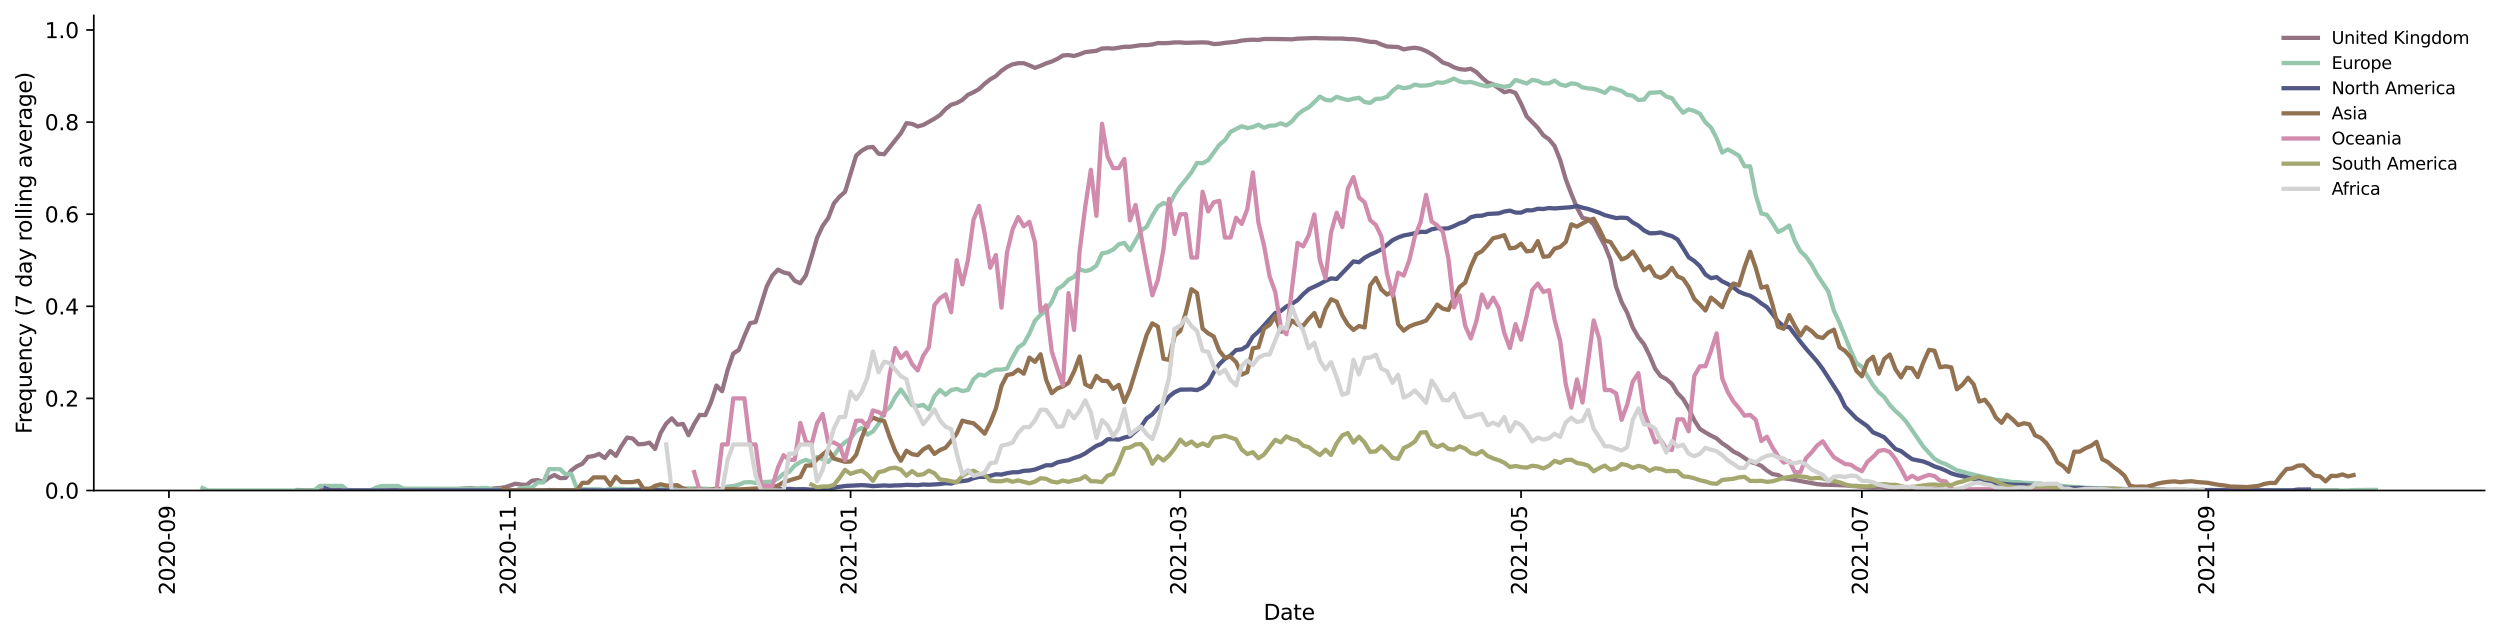 <?xml version="1.0" encoding="utf-8" standalone="no"?>
<!DOCTYPE svg PUBLIC "-//W3C//DTD SVG 1.1//EN"
  "http://www.w3.org/Graphics/SVG/1.1/DTD/svg11.dtd">
<svg height="298.621pt" version="1.1" viewBox="0 0 1166.981 298.621" width="1166.981pt" xmlns="http://www.w3.org/2000/svg" xmlns:xlink="http://www.w3.org/1999/xlink">
 <defs>
  <style type="text/css">*{stroke-linecap:butt;stroke-linejoin:round;}</style>
 </defs>
 <g id="figure_1">
  <g id="patch_1">
   <path d="M 0 298.621 
L 1166.981 298.621 
L 1166.981 0 
L 0 0 
z
" style="fill:#ffffff;"/>
  </g>
  <g id="axes_1">
   <g id="patch_2">
    <path d="M 43.781 228.96 
L 1159.781 228.96 
L 1159.781 7.2 
L 43.781 7.2 
z
" style="fill:#ffffff;"/>
   </g>
   <g id="matplotlib.axis_1">
    <g id="xtick_1">
     <g id="line2d_1">
      <defs>
       <path d="M 0 0 
L 0 3.5 
" id="mfcab2a8fbd" style="stroke:#000000;stroke-width:0.8;"/>
      </defs>
      <g>
       <use style="stroke:#000000;stroke-width:0.8;" x="78.86" xlink:href="#mfcab2a8fbd" y="228.96"/>
      </g>
     </g>
     <g id="text_1">
      <!-- 2020-09 -->
      <g transform="translate(81.619 277.743)rotate(-90)scale(0.1 -0.1)">
       <defs>
        <path d="M 1228 531 
L 3431 531 
L 3431 0 
L 469 0 
L 469 531 
Q 828 903 1448 1529 
Q 2069 2156 2228 2338 
Q 2531 2678 2651 2914 
Q 2772 3150 2772 3378 
Q 2772 3750 2511 3984 
Q 2250 4219 1831 4219 
Q 1534 4219 1204 4116 
Q 875 4013 500 3803 
L 500 4441 
Q 881 4594 1212 4672 
Q 1544 4750 1819 4750 
Q 2544 4750 2975 4387 
Q 3406 4025 3406 3419 
Q 3406 3131 3298 2873 
Q 3191 2616 2906 2266 
Q 2828 2175 2409 1742 
Q 1991 1309 1228 531 
z
" id="DejaVuSans-32" transform="scale(0.016)"/>
        <path d="M 2034 4250 
Q 1547 4250 1301 3770 
Q 1056 3291 1056 2328 
Q 1056 1369 1301 889 
Q 1547 409 2034 409 
Q 2525 409 2770 889 
Q 3016 1369 3016 2328 
Q 3016 3291 2770 3770 
Q 2525 4250 2034 4250 
z
M 2034 4750 
Q 2819 4750 3233 4129 
Q 3647 3509 3647 2328 
Q 3647 1150 3233 529 
Q 2819 -91 2034 -91 
Q 1250 -91 836 529 
Q 422 1150 422 2328 
Q 422 3509 836 4129 
Q 1250 4750 2034 4750 
z
" id="DejaVuSans-30" transform="scale(0.016)"/>
        <path d="M 313 2009 
L 1997 2009 
L 1997 1497 
L 313 1497 
L 313 2009 
z
" id="DejaVuSans-2d" transform="scale(0.016)"/>
        <path d="M 703 97 
L 703 672 
Q 941 559 1184 500 
Q 1428 441 1663 441 
Q 2288 441 2617 861 
Q 2947 1281 2994 2138 
Q 2813 1869 2534 1725 
Q 2256 1581 1919 1581 
Q 1219 1581 811 2004 
Q 403 2428 403 3163 
Q 403 3881 828 4315 
Q 1253 4750 1959 4750 
Q 2769 4750 3195 4129 
Q 3622 3509 3622 2328 
Q 3622 1225 3098 567 
Q 2575 -91 1691 -91 
Q 1453 -91 1209 -44 
Q 966 3 703 97 
z
M 1959 2075 
Q 2384 2075 2632 2365 
Q 2881 2656 2881 3163 
Q 2881 3666 2632 3958 
Q 2384 4250 1959 4250 
Q 1534 4250 1286 3958 
Q 1038 3666 1038 3163 
Q 1038 2656 1286 2365 
Q 1534 2075 1959 2075 
z
" id="DejaVuSans-39" transform="scale(0.016)"/>
       </defs>
       <use xlink:href="#DejaVuSans-32"/>
       <use x="63.623" xlink:href="#DejaVuSans-30"/>
       <use x="127.246" xlink:href="#DejaVuSans-32"/>
       <use x="190.869" xlink:href="#DejaVuSans-30"/>
       <use x="254.492" xlink:href="#DejaVuSans-2d"/>
       <use x="290.576" xlink:href="#DejaVuSans-30"/>
       <use x="354.199" xlink:href="#DejaVuSans-39"/>
      </g>
     </g>
    </g>
    <g id="xtick_2">
     <g id="line2d_2">
      <g>
       <use style="stroke:#000000;stroke-width:0.8;" x="237.953" xlink:href="#mfcab2a8fbd" y="228.96"/>
      </g>
     </g>
     <g id="text_2">
      <!-- 2020-11 -->
      <g transform="translate(240.713 277.743)rotate(-90)scale(0.1 -0.1)">
       <defs>
        <path d="M 794 531 
L 1825 531 
L 1825 4091 
L 703 3866 
L 703 4441 
L 1819 4666 
L 2450 4666 
L 2450 531 
L 3481 531 
L 3481 0 
L 794 0 
L 794 531 
z
" id="DejaVuSans-31" transform="scale(0.016)"/>
       </defs>
       <use xlink:href="#DejaVuSans-32"/>
       <use x="63.623" xlink:href="#DejaVuSans-30"/>
       <use x="127.246" xlink:href="#DejaVuSans-32"/>
       <use x="190.869" xlink:href="#DejaVuSans-30"/>
       <use x="254.492" xlink:href="#DejaVuSans-2d"/>
       <use x="290.576" xlink:href="#DejaVuSans-31"/>
       <use x="354.199" xlink:href="#DejaVuSans-31"/>
      </g>
     </g>
    </g>
    <g id="xtick_3">
     <g id="line2d_3">
      <g>
       <use style="stroke:#000000;stroke-width:0.8;" x="397.046" xlink:href="#mfcab2a8fbd" y="228.96"/>
      </g>
     </g>
     <g id="text_3">
      <!-- 2021-01 -->
      <g transform="translate(399.806 277.743)rotate(-90)scale(0.1 -0.1)">
       <use xlink:href="#DejaVuSans-32"/>
       <use x="63.623" xlink:href="#DejaVuSans-30"/>
       <use x="127.246" xlink:href="#DejaVuSans-32"/>
       <use x="190.869" xlink:href="#DejaVuSans-31"/>
       <use x="254.492" xlink:href="#DejaVuSans-2d"/>
       <use x="290.576" xlink:href="#DejaVuSans-30"/>
       <use x="354.199" xlink:href="#DejaVuSans-31"/>
      </g>
     </g>
    </g>
    <g id="xtick_4">
     <g id="line2d_4">
      <g>
       <use style="stroke:#000000;stroke-width:0.8;" x="550.924" xlink:href="#mfcab2a8fbd" y="228.96"/>
      </g>
     </g>
     <g id="text_4">
      <!-- 2021-03 -->
      <g transform="translate(553.683 277.743)rotate(-90)scale(0.1 -0.1)">
       <defs>
        <path d="M 2597 2516 
Q 3050 2419 3304 2112 
Q 3559 1806 3559 1356 
Q 3559 666 3084 287 
Q 2609 -91 1734 -91 
Q 1441 -91 1130 -33 
Q 819 25 488 141 
L 488 750 
Q 750 597 1062 519 
Q 1375 441 1716 441 
Q 2309 441 2620 675 
Q 2931 909 2931 1356 
Q 2931 1769 2642 2001 
Q 2353 2234 1838 2234 
L 1294 2234 
L 1294 2753 
L 1863 2753 
Q 2328 2753 2575 2939 
Q 2822 3125 2822 3475 
Q 2822 3834 2567 4026 
Q 2313 4219 1838 4219 
Q 1578 4219 1281 4162 
Q 984 4106 628 3988 
L 628 4550 
Q 988 4650 1302 4700 
Q 1616 4750 1894 4750 
Q 2613 4750 3031 4423 
Q 3450 4097 3450 3541 
Q 3450 3153 3228 2886 
Q 3006 2619 2597 2516 
z
" id="DejaVuSans-33" transform="scale(0.016)"/>
       </defs>
       <use xlink:href="#DejaVuSans-32"/>
       <use x="63.623" xlink:href="#DejaVuSans-30"/>
       <use x="127.246" xlink:href="#DejaVuSans-32"/>
       <use x="190.869" xlink:href="#DejaVuSans-31"/>
       <use x="254.492" xlink:href="#DejaVuSans-2d"/>
       <use x="290.576" xlink:href="#DejaVuSans-30"/>
       <use x="354.199" xlink:href="#DejaVuSans-33"/>
      </g>
     </g>
    </g>
    <g id="xtick_5">
     <g id="line2d_5">
      <g>
       <use style="stroke:#000000;stroke-width:0.8;" x="710.017" xlink:href="#mfcab2a8fbd" y="228.96"/>
      </g>
     </g>
     <g id="text_5">
      <!-- 2021-05 -->
      <g transform="translate(712.776 277.743)rotate(-90)scale(0.1 -0.1)">
       <defs>
        <path d="M 691 4666 
L 3169 4666 
L 3169 4134 
L 1269 4134 
L 1269 2991 
Q 1406 3038 1543 3061 
Q 1681 3084 1819 3084 
Q 2600 3084 3056 2656 
Q 3513 2228 3513 1497 
Q 3513 744 3044 326 
Q 2575 -91 1722 -91 
Q 1428 -91 1123 -41 
Q 819 9 494 109 
L 494 744 
Q 775 591 1075 516 
Q 1375 441 1709 441 
Q 2250 441 2565 725 
Q 2881 1009 2881 1497 
Q 2881 1984 2565 2268 
Q 2250 2553 1709 2553 
Q 1456 2553 1204 2497 
Q 953 2441 691 2322 
L 691 4666 
z
" id="DejaVuSans-35" transform="scale(0.016)"/>
       </defs>
       <use xlink:href="#DejaVuSans-32"/>
       <use x="63.623" xlink:href="#DejaVuSans-30"/>
       <use x="127.246" xlink:href="#DejaVuSans-32"/>
       <use x="190.869" xlink:href="#DejaVuSans-31"/>
       <use x="254.492" xlink:href="#DejaVuSans-2d"/>
       <use x="290.576" xlink:href="#DejaVuSans-30"/>
       <use x="354.199" xlink:href="#DejaVuSans-35"/>
      </g>
     </g>
    </g>
    <g id="xtick_6">
     <g id="line2d_6">
      <g>
       <use style="stroke:#000000;stroke-width:0.8;" x="869.11" xlink:href="#mfcab2a8fbd" y="228.96"/>
      </g>
     </g>
     <g id="text_6">
      <!-- 2021-07 -->
      <g transform="translate(871.869 277.743)rotate(-90)scale(0.1 -0.1)">
       <defs>
        <path d="M 525 4666 
L 3525 4666 
L 3525 4397 
L 1831 0 
L 1172 0 
L 2766 4134 
L 525 4134 
L 525 4666 
z
" id="DejaVuSans-37" transform="scale(0.016)"/>
       </defs>
       <use xlink:href="#DejaVuSans-32"/>
       <use x="63.623" xlink:href="#DejaVuSans-30"/>
       <use x="127.246" xlink:href="#DejaVuSans-32"/>
       <use x="190.869" xlink:href="#DejaVuSans-31"/>
       <use x="254.492" xlink:href="#DejaVuSans-2d"/>
       <use x="290.576" xlink:href="#DejaVuSans-30"/>
       <use x="354.199" xlink:href="#DejaVuSans-37"/>
      </g>
     </g>
    </g>
    <g id="xtick_7">
     <g id="line2d_7">
      <g>
       <use style="stroke:#000000;stroke-width:0.8;" x="1030.811" xlink:href="#mfcab2a8fbd" y="228.96"/>
      </g>
     </g>
     <g id="text_7">
      <!-- 2021-09 -->
      <g transform="translate(1033.571 277.743)rotate(-90)scale(0.1 -0.1)">
       <use xlink:href="#DejaVuSans-32"/>
       <use x="63.623" xlink:href="#DejaVuSans-30"/>
       <use x="127.246" xlink:href="#DejaVuSans-32"/>
       <use x="190.869" xlink:href="#DejaVuSans-31"/>
       <use x="254.492" xlink:href="#DejaVuSans-2d"/>
       <use x="290.576" xlink:href="#DejaVuSans-30"/>
       <use x="354.199" xlink:href="#DejaVuSans-39"/>
      </g>
     </g>
    </g>
    <g id="text_8">
     <!-- Date -->
     <g transform="translate(589.83 289.341)scale(0.1 -0.1)">
      <defs>
       <path d="M 1259 4147 
L 1259 519 
L 2022 519 
Q 2988 519 3436 956 
Q 3884 1394 3884 2338 
Q 3884 3275 3436 3711 
Q 2988 4147 2022 4147 
L 1259 4147 
z
M 628 4666 
L 1925 4666 
Q 3281 4666 3915 4102 
Q 4550 3538 4550 2338 
Q 4550 1131 3912 565 
Q 3275 0 1925 0 
L 628 0 
L 628 4666 
z
" id="DejaVuSans-44" transform="scale(0.016)"/>
       <path d="M 2194 1759 
Q 1497 1759 1228 1600 
Q 959 1441 959 1056 
Q 959 750 1161 570 
Q 1363 391 1709 391 
Q 2188 391 2477 730 
Q 2766 1069 2766 1631 
L 2766 1759 
L 2194 1759 
z
M 3341 1997 
L 3341 0 
L 2766 0 
L 2766 531 
Q 2569 213 2275 61 
Q 1981 -91 1556 -91 
Q 1019 -91 701 211 
Q 384 513 384 1019 
Q 384 1609 779 1909 
Q 1175 2209 1959 2209 
L 2766 2209 
L 2766 2266 
Q 2766 2663 2505 2880 
Q 2244 3097 1772 3097 
Q 1472 3097 1187 3025 
Q 903 2953 641 2809 
L 641 3341 
Q 956 3463 1253 3523 
Q 1550 3584 1831 3584 
Q 2591 3584 2966 3190 
Q 3341 2797 3341 1997 
z
" id="DejaVuSans-61" transform="scale(0.016)"/>
       <path d="M 1172 4494 
L 1172 3500 
L 2356 3500 
L 2356 3053 
L 1172 3053 
L 1172 1153 
Q 1172 725 1289 603 
Q 1406 481 1766 481 
L 2356 481 
L 2356 0 
L 1766 0 
Q 1100 0 847 248 
Q 594 497 594 1153 
L 594 3053 
L 172 3053 
L 172 3500 
L 594 3500 
L 594 4494 
L 1172 4494 
z
" id="DejaVuSans-74" transform="scale(0.016)"/>
       <path d="M 3597 1894 
L 3597 1613 
L 953 1613 
Q 991 1019 1311 708 
Q 1631 397 2203 397 
Q 2534 397 2845 478 
Q 3156 559 3463 722 
L 3463 178 
Q 3153 47 2828 -22 
Q 2503 -91 2169 -91 
Q 1331 -91 842 396 
Q 353 884 353 1716 
Q 353 2575 817 3079 
Q 1281 3584 2069 3584 
Q 2775 3584 3186 3129 
Q 3597 2675 3597 1894 
z
M 3022 2063 
Q 3016 2534 2758 2815 
Q 2500 3097 2075 3097 
Q 1594 3097 1305 2825 
Q 1016 2553 972 2059 
L 3022 2063 
z
" id="DejaVuSans-65" transform="scale(0.016)"/>
      </defs>
      <use xlink:href="#DejaVuSans-44"/>
      <use x="77.002" xlink:href="#DejaVuSans-61"/>
      <use x="138.281" xlink:href="#DejaVuSans-74"/>
      <use x="177.49" xlink:href="#DejaVuSans-65"/>
     </g>
    </g>
   </g>
   <g id="matplotlib.axis_2">
    <g id="ytick_1">
     <g id="line2d_8">
      <defs>
       <path d="M 0 0 
L -3.5 0 
" id="m42f9a4e417" style="stroke:#000000;stroke-width:0.8;"/>
      </defs>
      <g>
       <use style="stroke:#000000;stroke-width:0.8;" x="43.781" xlink:href="#m42f9a4e417" y="228.96"/>
      </g>
     </g>
     <g id="text_9">
      <!-- 0.0 -->
      <g transform="translate(20.878 232.759)scale(0.1 -0.1)">
       <defs>
        <path d="M 684 794 
L 1344 794 
L 1344 0 
L 684 0 
L 684 794 
z
" id="DejaVuSans-2e" transform="scale(0.016)"/>
       </defs>
       <use xlink:href="#DejaVuSans-30"/>
       <use x="63.623" xlink:href="#DejaVuSans-2e"/>
       <use x="95.41" xlink:href="#DejaVuSans-30"/>
      </g>
     </g>
    </g>
    <g id="ytick_2">
     <g id="line2d_9">
      <g>
       <use style="stroke:#000000;stroke-width:0.8;" x="43.781" xlink:href="#m42f9a4e417" y="185.97"/>
      </g>
     </g>
     <g id="text_10">
      <!-- 0.2 -->
      <g transform="translate(20.878 189.769)scale(0.1 -0.1)">
       <use xlink:href="#DejaVuSans-30"/>
       <use x="63.623" xlink:href="#DejaVuSans-2e"/>
       <use x="95.41" xlink:href="#DejaVuSans-32"/>
      </g>
     </g>
    </g>
    <g id="ytick_3">
     <g id="line2d_10">
      <g>
       <use style="stroke:#000000;stroke-width:0.8;" x="43.781" xlink:href="#m42f9a4e417" y="142.979"/>
      </g>
     </g>
     <g id="text_11">
      <!-- 0.4 -->
      <g transform="translate(20.878 146.778)scale(0.1 -0.1)">
       <defs>
        <path d="M 2419 4116 
L 825 1625 
L 2419 1625 
L 2419 4116 
z
M 2253 4666 
L 3047 4666 
L 3047 1625 
L 3713 1625 
L 3713 1100 
L 3047 1100 
L 3047 0 
L 2419 0 
L 2419 1100 
L 313 1100 
L 313 1709 
L 2253 4666 
z
" id="DejaVuSans-34" transform="scale(0.016)"/>
       </defs>
       <use xlink:href="#DejaVuSans-30"/>
       <use x="63.623" xlink:href="#DejaVuSans-2e"/>
       <use x="95.41" xlink:href="#DejaVuSans-34"/>
      </g>
     </g>
    </g>
    <g id="ytick_4">
     <g id="line2d_11">
      <g>
       <use style="stroke:#000000;stroke-width:0.8;" x="43.781" xlink:href="#m42f9a4e417" y="99.989"/>
      </g>
     </g>
     <g id="text_12">
      <!-- 0.6 -->
      <g transform="translate(20.878 103.788)scale(0.1 -0.1)">
       <defs>
        <path d="M 2113 2584 
Q 1688 2584 1439 2293 
Q 1191 2003 1191 1497 
Q 1191 994 1439 701 
Q 1688 409 2113 409 
Q 2538 409 2786 701 
Q 3034 994 3034 1497 
Q 3034 2003 2786 2293 
Q 2538 2584 2113 2584 
z
M 3366 4563 
L 3366 3988 
Q 3128 4100 2886 4159 
Q 2644 4219 2406 4219 
Q 1781 4219 1451 3797 
Q 1122 3375 1075 2522 
Q 1259 2794 1537 2939 
Q 1816 3084 2150 3084 
Q 2853 3084 3261 2657 
Q 3669 2231 3669 1497 
Q 3669 778 3244 343 
Q 2819 -91 2113 -91 
Q 1303 -91 875 529 
Q 447 1150 447 2328 
Q 447 3434 972 4092 
Q 1497 4750 2381 4750 
Q 2619 4750 2861 4703 
Q 3103 4656 3366 4563 
z
" id="DejaVuSans-36" transform="scale(0.016)"/>
       </defs>
       <use xlink:href="#DejaVuSans-30"/>
       <use x="63.623" xlink:href="#DejaVuSans-2e"/>
       <use x="95.41" xlink:href="#DejaVuSans-36"/>
      </g>
     </g>
    </g>
    <g id="ytick_5">
     <g id="line2d_12">
      <g>
       <use style="stroke:#000000;stroke-width:0.8;" x="43.781" xlink:href="#m42f9a4e417" y="56.998"/>
      </g>
     </g>
     <g id="text_13">
      <!-- 0.8 -->
      <g transform="translate(20.878 60.797)scale(0.1 -0.1)">
       <defs>
        <path d="M 2034 2216 
Q 1584 2216 1326 1975 
Q 1069 1734 1069 1313 
Q 1069 891 1326 650 
Q 1584 409 2034 409 
Q 2484 409 2743 651 
Q 3003 894 3003 1313 
Q 3003 1734 2745 1975 
Q 2488 2216 2034 2216 
z
M 1403 2484 
Q 997 2584 770 2862 
Q 544 3141 544 3541 
Q 544 4100 942 4425 
Q 1341 4750 2034 4750 
Q 2731 4750 3128 4425 
Q 3525 4100 3525 3541 
Q 3525 3141 3298 2862 
Q 3072 2584 2669 2484 
Q 3125 2378 3379 2068 
Q 3634 1759 3634 1313 
Q 3634 634 3220 271 
Q 2806 -91 2034 -91 
Q 1263 -91 848 271 
Q 434 634 434 1313 
Q 434 1759 690 2068 
Q 947 2378 1403 2484 
z
M 1172 3481 
Q 1172 3119 1398 2916 
Q 1625 2713 2034 2713 
Q 2441 2713 2670 2916 
Q 2900 3119 2900 3481 
Q 2900 3844 2670 4047 
Q 2441 4250 2034 4250 
Q 1625 4250 1398 4047 
Q 1172 3844 1172 3481 
z
" id="DejaVuSans-38" transform="scale(0.016)"/>
       </defs>
       <use xlink:href="#DejaVuSans-30"/>
       <use x="63.623" xlink:href="#DejaVuSans-2e"/>
       <use x="95.41" xlink:href="#DejaVuSans-38"/>
      </g>
     </g>
    </g>
    <g id="ytick_6">
     <g id="line2d_13">
      <g>
       <use style="stroke:#000000;stroke-width:0.8;" x="43.781" xlink:href="#m42f9a4e417" y="14.008"/>
      </g>
     </g>
     <g id="text_14">
      <!-- 1.0 -->
      <g transform="translate(20.878 17.807)scale(0.1 -0.1)">
       <use xlink:href="#DejaVuSans-31"/>
       <use x="63.623" xlink:href="#DejaVuSans-2e"/>
       <use x="95.41" xlink:href="#DejaVuSans-30"/>
      </g>
     </g>
    </g>
    <g id="text_15">
     <!-- Frequency (7 day rolling average) -->
     <g transform="translate(14.798 202.529)rotate(-90)scale(0.1 -0.1)">
      <defs>
       <path d="M 628 4666 
L 3309 4666 
L 3309 4134 
L 1259 4134 
L 1259 2759 
L 3109 2759 
L 3109 2228 
L 1259 2228 
L 1259 0 
L 628 0 
L 628 4666 
z
" id="DejaVuSans-46" transform="scale(0.016)"/>
       <path d="M 2631 2963 
Q 2534 3019 2420 3045 
Q 2306 3072 2169 3072 
Q 1681 3072 1420 2755 
Q 1159 2438 1159 1844 
L 1159 0 
L 581 0 
L 581 3500 
L 1159 3500 
L 1159 2956 
Q 1341 3275 1631 3429 
Q 1922 3584 2338 3584 
Q 2397 3584 2469 3576 
Q 2541 3569 2628 3553 
L 2631 2963 
z
" id="DejaVuSans-72" transform="scale(0.016)"/>
       <path d="M 947 1747 
Q 947 1113 1208 752 
Q 1469 391 1925 391 
Q 2381 391 2643 752 
Q 2906 1113 2906 1747 
Q 2906 2381 2643 2742 
Q 2381 3103 1925 3103 
Q 1469 3103 1208 2742 
Q 947 2381 947 1747 
z
M 2906 525 
Q 2725 213 2448 61 
Q 2172 -91 1784 -91 
Q 1150 -91 751 415 
Q 353 922 353 1747 
Q 353 2572 751 3078 
Q 1150 3584 1784 3584 
Q 2172 3584 2448 3432 
Q 2725 3281 2906 2969 
L 2906 3500 
L 3481 3500 
L 3481 -1331 
L 2906 -1331 
L 2906 525 
z
" id="DejaVuSans-71" transform="scale(0.016)"/>
       <path d="M 544 1381 
L 544 3500 
L 1119 3500 
L 1119 1403 
Q 1119 906 1312 657 
Q 1506 409 1894 409 
Q 2359 409 2629 706 
Q 2900 1003 2900 1516 
L 2900 3500 
L 3475 3500 
L 3475 0 
L 2900 0 
L 2900 538 
Q 2691 219 2414 64 
Q 2138 -91 1772 -91 
Q 1169 -91 856 284 
Q 544 659 544 1381 
z
M 1991 3584 
L 1991 3584 
z
" id="DejaVuSans-75" transform="scale(0.016)"/>
       <path d="M 3513 2113 
L 3513 0 
L 2938 0 
L 2938 2094 
Q 2938 2591 2744 2837 
Q 2550 3084 2163 3084 
Q 1697 3084 1428 2787 
Q 1159 2491 1159 1978 
L 1159 0 
L 581 0 
L 581 3500 
L 1159 3500 
L 1159 2956 
Q 1366 3272 1645 3428 
Q 1925 3584 2291 3584 
Q 2894 3584 3203 3211 
Q 3513 2838 3513 2113 
z
" id="DejaVuSans-6e" transform="scale(0.016)"/>
       <path d="M 3122 3366 
L 3122 2828 
Q 2878 2963 2633 3030 
Q 2388 3097 2138 3097 
Q 1578 3097 1268 2742 
Q 959 2388 959 1747 
Q 959 1106 1268 751 
Q 1578 397 2138 397 
Q 2388 397 2633 464 
Q 2878 531 3122 666 
L 3122 134 
Q 2881 22 2623 -34 
Q 2366 -91 2075 -91 
Q 1284 -91 818 406 
Q 353 903 353 1747 
Q 353 2603 823 3093 
Q 1294 3584 2113 3584 
Q 2378 3584 2631 3529 
Q 2884 3475 3122 3366 
z
" id="DejaVuSans-63" transform="scale(0.016)"/>
       <path d="M 2059 -325 
Q 1816 -950 1584 -1140 
Q 1353 -1331 966 -1331 
L 506 -1331 
L 506 -850 
L 844 -850 
Q 1081 -850 1212 -737 
Q 1344 -625 1503 -206 
L 1606 56 
L 191 3500 
L 800 3500 
L 1894 763 
L 2988 3500 
L 3597 3500 
L 2059 -325 
z
" id="DejaVuSans-79" transform="scale(0.016)"/>
       <path id="DejaVuSans-20" transform="scale(0.016)"/>
       <path d="M 1984 4856 
Q 1566 4138 1362 3434 
Q 1159 2731 1159 2009 
Q 1159 1288 1364 580 
Q 1569 -128 1984 -844 
L 1484 -844 
Q 1016 -109 783 600 
Q 550 1309 550 2009 
Q 550 2706 781 3412 
Q 1013 4119 1484 4856 
L 1984 4856 
z
" id="DejaVuSans-28" transform="scale(0.016)"/>
       <path d="M 2906 2969 
L 2906 4863 
L 3481 4863 
L 3481 0 
L 2906 0 
L 2906 525 
Q 2725 213 2448 61 
Q 2172 -91 1784 -91 
Q 1150 -91 751 415 
Q 353 922 353 1747 
Q 353 2572 751 3078 
Q 1150 3584 1784 3584 
Q 2172 3584 2448 3432 
Q 2725 3281 2906 2969 
z
M 947 1747 
Q 947 1113 1208 752 
Q 1469 391 1925 391 
Q 2381 391 2643 752 
Q 2906 1113 2906 1747 
Q 2906 2381 2643 2742 
Q 2381 3103 1925 3103 
Q 1469 3103 1208 2742 
Q 947 2381 947 1747 
z
" id="DejaVuSans-64" transform="scale(0.016)"/>
       <path d="M 1959 3097 
Q 1497 3097 1228 2736 
Q 959 2375 959 1747 
Q 959 1119 1226 758 
Q 1494 397 1959 397 
Q 2419 397 2687 759 
Q 2956 1122 2956 1747 
Q 2956 2369 2687 2733 
Q 2419 3097 1959 3097 
z
M 1959 3584 
Q 2709 3584 3137 3096 
Q 3566 2609 3566 1747 
Q 3566 888 3137 398 
Q 2709 -91 1959 -91 
Q 1206 -91 779 398 
Q 353 888 353 1747 
Q 353 2609 779 3096 
Q 1206 3584 1959 3584 
z
" id="DejaVuSans-6f" transform="scale(0.016)"/>
       <path d="M 603 4863 
L 1178 4863 
L 1178 0 
L 603 0 
L 603 4863 
z
" id="DejaVuSans-6c" transform="scale(0.016)"/>
       <path d="M 603 3500 
L 1178 3500 
L 1178 0 
L 603 0 
L 603 3500 
z
M 603 4863 
L 1178 4863 
L 1178 4134 
L 603 4134 
L 603 4863 
z
" id="DejaVuSans-69" transform="scale(0.016)"/>
       <path d="M 2906 1791 
Q 2906 2416 2648 2759 
Q 2391 3103 1925 3103 
Q 1463 3103 1205 2759 
Q 947 2416 947 1791 
Q 947 1169 1205 825 
Q 1463 481 1925 481 
Q 2391 481 2648 825 
Q 2906 1169 2906 1791 
z
M 3481 434 
Q 3481 -459 3084 -895 
Q 2688 -1331 1869 -1331 
Q 1566 -1331 1297 -1286 
Q 1028 -1241 775 -1147 
L 775 -588 
Q 1028 -725 1275 -790 
Q 1522 -856 1778 -856 
Q 2344 -856 2625 -561 
Q 2906 -266 2906 331 
L 2906 616 
Q 2728 306 2450 153 
Q 2172 0 1784 0 
Q 1141 0 747 490 
Q 353 981 353 1791 
Q 353 2603 747 3093 
Q 1141 3584 1784 3584 
Q 2172 3584 2450 3431 
Q 2728 3278 2906 2969 
L 2906 3500 
L 3481 3500 
L 3481 434 
z
" id="DejaVuSans-67" transform="scale(0.016)"/>
       <path d="M 191 3500 
L 800 3500 
L 1894 563 
L 2988 3500 
L 3597 3500 
L 2284 0 
L 1503 0 
L 191 3500 
z
" id="DejaVuSans-76" transform="scale(0.016)"/>
       <path d="M 513 4856 
L 1013 4856 
Q 1481 4119 1714 3412 
Q 1947 2706 1947 2009 
Q 1947 1309 1714 600 
Q 1481 -109 1013 -844 
L 513 -844 
Q 928 -128 1133 580 
Q 1338 1288 1338 2009 
Q 1338 2731 1133 3434 
Q 928 4138 513 4856 
z
" id="DejaVuSans-29" transform="scale(0.016)"/>
      </defs>
      <use xlink:href="#DejaVuSans-46"/>
      <use x="50.27" xlink:href="#DejaVuSans-72"/>
      <use x="89.133" xlink:href="#DejaVuSans-65"/>
      <use x="150.656" xlink:href="#DejaVuSans-71"/>
      <use x="214.133" xlink:href="#DejaVuSans-75"/>
      <use x="277.512" xlink:href="#DejaVuSans-65"/>
      <use x="339.035" xlink:href="#DejaVuSans-6e"/>
      <use x="402.414" xlink:href="#DejaVuSans-63"/>
      <use x="457.395" xlink:href="#DejaVuSans-79"/>
      <use x="516.574" xlink:href="#DejaVuSans-20"/>
      <use x="548.361" xlink:href="#DejaVuSans-28"/>
      <use x="587.375" xlink:href="#DejaVuSans-37"/>
      <use x="650.998" xlink:href="#DejaVuSans-20"/>
      <use x="682.785" xlink:href="#DejaVuSans-64"/>
      <use x="746.262" xlink:href="#DejaVuSans-61"/>
      <use x="807.541" xlink:href="#DejaVuSans-79"/>
      <use x="866.721" xlink:href="#DejaVuSans-20"/>
      <use x="898.508" xlink:href="#DejaVuSans-72"/>
      <use x="937.371" xlink:href="#DejaVuSans-6f"/>
      <use x="998.553" xlink:href="#DejaVuSans-6c"/>
      <use x="1026.336" xlink:href="#DejaVuSans-6c"/>
      <use x="1054.119" xlink:href="#DejaVuSans-69"/>
      <use x="1081.902" xlink:href="#DejaVuSans-6e"/>
      <use x="1145.281" xlink:href="#DejaVuSans-67"/>
      <use x="1208.758" xlink:href="#DejaVuSans-20"/>
      <use x="1240.545" xlink:href="#DejaVuSans-61"/>
      <use x="1301.824" xlink:href="#DejaVuSans-76"/>
      <use x="1361.004" xlink:href="#DejaVuSans-65"/>
      <use x="1422.527" xlink:href="#DejaVuSans-72"/>
      <use x="1463.641" xlink:href="#DejaVuSans-61"/>
      <use x="1524.92" xlink:href="#DejaVuSans-67"/>
      <use x="1588.396" xlink:href="#DejaVuSans-65"/>
      <use x="1649.92" xlink:href="#DejaVuSans-29"/>
     </g>
    </g>
   </g>
   <g id="line2d_14">
    <path clip-path="url(#pd2399d18f7)" d="M 138.846 228.744 
L 144.062 228.882 
L 154.495 228.796 
L 164.927 228.766 
L 167.535 228.931 
L 175.359 228.911 
L 180.575 228.911 
L 183.183 228.717 
L 193.616 228.69 
L 196.224 228.884 
L 206.656 228.96 
L 209.264 228.694 
L 211.872 228.547 
L 217.089 227.998 
L 219.697 227.888 
L 227.521 228.566 
L 230.129 228.052 
L 235.345 227.588 
L 240.561 225.778 
L 243.169 226.201 
L 245.778 226.368 
L 248.386 224.382 
L 250.994 224.128 
L 253.602 224.993 
L 256.21 223.015 
L 258.818 221.722 
L 261.426 223.182 
L 264.034 223.067 
L 266.642 219.618 
L 269.25 217.663 
L 271.858 216.461 
L 274.466 213.283 
L 277.075 212.897 
L 279.683 211.863 
L 282.291 213.821 
L 284.899 210.529 
L 287.507 212.813 
L 290.115 208.174 
L 292.723 204.25 
L 295.331 204.697 
L 297.939 207.373 
L 300.547 207.268 
L 303.155 206.617 
L 305.763 209.577 
L 308.372 202.086 
L 310.98 197.724 
L 313.588 195.259 
L 316.196 198.243 
L 318.804 197.899 
L 321.412 203.121 
L 324.02 197.945 
L 326.628 193.667 
L 329.236 193.783 
L 331.844 187.892 
L 334.452 179.969 
L 337.061 182.62 
L 339.669 172.645 
L 342.277 165.015 
L 344.885 163.328 
L 347.493 156.81 
L 350.101 150.841 
L 352.709 150.341 
L 357.925 133.626 
L 360.533 128.633 
L 363.141 125.859 
L 365.749 127.178 
L 368.358 127.766 
L 370.966 131.061 
L 373.574 132.232 
L 376.182 128.533 
L 378.79 119.983 
L 381.398 111.043 
L 384.006 105.459 
L 386.614 101.796 
L 389.222 94.983 
L 391.83 91.84 
L 394.438 89.592 
L 399.655 72.597 
L 402.263 70.352 
L 404.871 68.852 
L 407.479 68.594 
L 410.087 71.734 
L 412.695 72.006 
L 420.519 62.18 
L 423.127 57.496 
L 425.735 57.825 
L 428.344 59.034 
L 430.952 58.341 
L 436.168 55.426 
L 438.776 53.712 
L 441.384 50.916 
L 443.992 48.886 
L 446.6 48.093 
L 449.208 46.666 
L 451.816 44.255 
L 454.424 43.052 
L 457.032 41.551 
L 459.641 39.053 
L 462.249 37.045 
L 464.857 35.504 
L 467.465 33.057 
L 470.073 31.261 
L 472.681 30.023 
L 475.289 29.508 
L 477.897 29.509 
L 480.505 30.508 
L 483.113 31.677 
L 485.721 30.721 
L 488.33 29.575 
L 490.938 28.719 
L 493.546 27.512 
L 496.154 25.891 
L 498.762 25.704 
L 501.37 26.126 
L 503.978 25.338 
L 506.586 24.33 
L 511.802 23.729 
L 514.41 22.651 
L 517.018 22.516 
L 519.627 22.67 
L 524.843 21.828 
L 527.451 21.833 
L 532.667 21.061 
L 535.275 21.058 
L 537.883 20.755 
L 540.491 20.089 
L 543.099 20.17 
L 545.707 20.059 
L 548.315 19.798 
L 550.924 19.798 
L 553.532 20.002 
L 561.356 19.77 
L 563.964 19.905 
L 566.572 20.567 
L 569.18 20.416 
L 571.788 20.006 
L 577.004 19.494 
L 579.613 18.949 
L 582.221 18.672 
L 584.829 18.525 
L 587.437 18.643 
L 590.045 18.215 
L 595.261 18.21 
L 603.085 18.345 
L 605.693 18.049 
L 613.518 17.76 
L 621.342 17.975 
L 626.558 18.002 
L 629.166 18.228 
L 631.774 18.275 
L 634.382 18.548 
L 639.598 19.524 
L 642.207 19.645 
L 644.815 20.77 
L 647.423 21.701 
L 652.639 21.957 
L 655.247 23.072 
L 657.855 22.558 
L 660.463 22.289 
L 663.071 22.755 
L 665.679 23.819 
L 668.287 25.254 
L 670.896 27.046 
L 673.504 29.187 
L 676.112 30.049 
L 678.72 31.436 
L 681.328 32.252 
L 683.936 32.543 
L 686.544 32.08 
L 689.152 33.625 
L 691.76 36.251 
L 694.368 38.497 
L 696.976 39.357 
L 702.193 43.065 
L 704.801 42.414 
L 707.409 43.372 
L 710.017 48.392 
L 712.625 54.319 
L 717.841 59.674 
L 720.449 63.19 
L 723.057 65.013 
L 725.665 68.157 
L 728.273 74.707 
L 730.882 83.652 
L 733.49 90.528 
L 736.098 96.891 
L 738.706 101.722 
L 741.314 102.263 
L 743.922 104.797 
L 746.53 109.889 
L 749.138 114.698 
L 751.746 121.243 
L 754.354 133.782 
L 756.962 141.024 
L 759.57 146.006 
L 762.179 152.874 
L 764.787 157.443 
L 767.395 160.678 
L 770.003 165.946 
L 772.611 172.135 
L 775.219 175.583 
L 777.827 176.956 
L 780.435 179.225 
L 783.043 183.512 
L 785.651 186.212 
L 788.259 190.614 
L 790.867 196.177 
L 793.476 200.198 
L 796.084 201.871 
L 798.692 203.337 
L 801.3 204.647 
L 803.908 206.938 
L 806.516 208.668 
L 809.124 210.763 
L 811.732 212.039 
L 816.948 215.559 
L 819.556 216.321 
L 822.165 217.464 
L 824.773 219.618 
L 827.381 221.31 
L 829.989 221.719 
L 832.597 223.255 
L 835.205 223.57 
L 848.245 225.989 
L 850.853 226.237 
L 856.07 226.379 
L 861.286 226.563 
L 871.718 227.424 
L 874.326 227.548 
L 876.934 227.431 
L 882.15 227.684 
L 887.367 227.721 
L 889.975 227.912 
L 892.583 227.967 
L 897.799 228.308 
L 910.839 228.737 
L 918.664 228.641 
L 923.88 228.555 
L 931.704 228.524 
L 934.312 228.637 
L 936.92 228.375 
L 939.528 227.945 
L 942.136 227.881 
L 947.353 227.96 
L 949.961 228.212 
L 952.569 228.734 
L 960.393 228.821 
L 1067.325 228.914 
L 1090.797 228.888 
L 1090.797 228.888 
" style="fill:none;stroke:#947383;stroke-linecap:square;stroke-width:2;"/>
   </g>
   <g id="line2d_15">
    <path clip-path="url(#pd2399d18f7)" d="M 94.509 227.782 
L 97.117 228.96 
L 146.67 228.96 
L 149.278 226.81 
L 159.711 226.81 
L 162.319 228.96 
L 172.751 228.96 
L 175.359 227.732 
L 177.967 226.854 
L 185.792 226.854 
L 188.4 228.083 
L 198.832 228.117 
L 222.305 228.149 
L 224.913 227.772 
L 227.521 227.772 
L 230.129 228.583 
L 235.345 228.583 
L 237.953 228.96 
L 240.561 228.96 
L 243.169 228.005 
L 245.778 227.587 
L 248.386 227.587 
L 250.994 225.199 
L 253.602 225.199 
L 256.21 218.989 
L 261.426 218.994 
L 264.034 221.382 
L 266.642 221.092 
L 269.25 227.945 
L 271.858 228.358 
L 279.683 228.409 
L 282.291 228.722 
L 284.899 228.167 
L 290.115 228.209 
L 292.723 228.405 
L 295.331 228.334 
L 297.939 228.463 
L 300.547 227.954 
L 308.372 228.025 
L 310.98 228.143 
L 313.588 228.44 
L 316.196 228.304 
L 318.804 227.972 
L 326.628 228.001 
L 331.844 228.303 
L 334.452 228.173 
L 337.061 228.181 
L 339.669 227.127 
L 342.277 226.858 
L 344.885 226.235 
L 347.493 225.175 
L 350.101 225.053 
L 352.709 225.423 
L 355.317 225.028 
L 357.925 224.96 
L 360.533 224.747 
L 363.141 223.432 
L 365.749 221.075 
L 368.358 220.331 
L 370.966 217.303 
L 373.574 215.685 
L 376.182 214.644 
L 378.79 215.668 
L 381.398 213.387 
L 384.006 214.367 
L 386.614 215.609 
L 389.222 212.587 
L 391.83 209.029 
L 394.438 206.392 
L 397.046 204.797 
L 399.655 201.171 
L 402.263 199.716 
L 404.871 202.891 
L 407.479 201.39 
L 410.087 197.857 
L 412.695 192.204 
L 415.303 190.218 
L 417.911 185.261 
L 420.519 181.817 
L 425.735 189.079 
L 428.344 189.559 
L 430.952 189.023 
L 433.56 191.088 
L 436.168 184.972 
L 438.776 182.024 
L 441.384 184.254 
L 443.992 182.103 
L 446.6 181.529 
L 449.208 182.551 
L 451.816 182.043 
L 454.424 176.972 
L 457.032 174.799 
L 459.641 175.346 
L 462.249 173.552 
L 464.857 172.545 
L 467.465 172.527 
L 470.073 172.023 
L 472.681 166.809 
L 475.289 162.144 
L 477.897 160.409 
L 480.505 155.721 
L 483.113 149.708 
L 485.721 146.953 
L 488.33 144.983 
L 490.938 140.971 
L 493.546 134.891 
L 496.154 133.31 
L 498.762 130.57 
L 501.37 129.268 
L 503.978 125.697 
L 506.586 126.547 
L 509.194 125.875 
L 511.802 123.951 
L 514.41 118.255 
L 517.018 117.787 
L 519.627 116.506 
L 522.235 114.054 
L 524.843 113.399 
L 527.451 116.817 
L 530.059 112.378 
L 532.667 107.623 
L 535.275 105.831 
L 537.883 100.644 
L 540.491 96.407 
L 543.099 94.737 
L 545.707 95.808 
L 548.315 90.822 
L 550.924 86.952 
L 553.532 83.849 
L 556.14 80.436 
L 558.748 76.069 
L 561.356 76.209 
L 563.964 74.787 
L 569.18 67.581 
L 571.788 65.453 
L 574.396 61.539 
L 579.613 58.913 
L 582.221 59.777 
L 584.829 59.291 
L 587.437 58.184 
L 590.045 59.643 
L 592.653 58.697 
L 595.261 58.547 
L 597.869 57.563 
L 600.477 58.528 
L 603.085 56.633 
L 605.693 53.522 
L 608.301 51.523 
L 610.91 50.127 
L 613.518 47.687 
L 616.126 45.056 
L 618.734 46.641 
L 621.342 46.877 
L 623.95 45.175 
L 626.558 46.039 
L 629.166 46.753 
L 631.774 46.085 
L 634.382 45.65 
L 636.99 47.623 
L 639.598 48.031 
L 642.207 46.174 
L 644.815 46.066 
L 647.423 45.167 
L 650.031 42.41 
L 652.639 40.39 
L 655.247 41.179 
L 657.855 40.723 
L 660.463 39.499 
L 663.071 40.011 
L 665.679 39.91 
L 668.287 39.486 
L 670.896 38.432 
L 673.504 38.691 
L 676.112 37.815 
L 678.72 36.696 
L 681.328 38.023 
L 683.936 38.499 
L 686.544 38.239 
L 691.76 39.834 
L 694.368 40.332 
L 696.976 39.481 
L 702.193 40.533 
L 704.801 40.064 
L 707.409 37.324 
L 710.017 38.092 
L 712.625 39.001 
L 715.233 37.308 
L 717.841 37.759 
L 720.449 38.953 
L 723.057 38.899 
L 725.665 37.613 
L 728.273 39.435 
L 730.882 40.055 
L 733.49 38.92 
L 736.098 39.255 
L 738.706 40.764 
L 741.314 41.289 
L 743.922 41.439 
L 746.53 42.284 
L 749.138 43.363 
L 751.746 40.881 
L 756.962 42.464 
L 759.57 44.315 
L 762.179 44.658 
L 764.787 46.705 
L 767.395 46.476 
L 770.003 43.308 
L 772.611 43.208 
L 775.219 42.977 
L 777.827 45.085 
L 780.435 45.816 
L 783.043 49.471 
L 785.651 52.64 
L 788.259 51.043 
L 790.867 51.787 
L 793.476 53.058 
L 796.084 57.084 
L 798.692 59.549 
L 801.3 64.507 
L 803.908 71.195 
L 806.516 69.741 
L 809.124 71.138 
L 811.732 72.682 
L 814.34 77.623 
L 816.948 77.632 
L 819.556 91.038 
L 822.165 99.662 
L 824.773 100.254 
L 827.381 104.081 
L 829.989 108.282 
L 832.597 107.011 
L 835.205 105.281 
L 837.813 112.473 
L 840.421 117.277 
L 843.029 119.758 
L 845.637 123.53 
L 848.245 128.283 
L 853.462 136.11 
L 856.07 145.09 
L 858.678 150.659 
L 863.894 163.605 
L 866.502 169.388 
L 869.11 171.194 
L 871.718 175.621 
L 874.326 179.757 
L 876.934 183.089 
L 879.542 185.283 
L 882.15 189.08 
L 884.759 191.817 
L 887.367 194.173 
L 889.975 197.085 
L 897.799 208.47 
L 903.015 214.155 
L 905.623 215.688 
L 908.231 216.608 
L 913.448 219.53 
L 916.056 220.149 
L 918.664 220.913 
L 923.88 222.18 
L 929.096 223.35 
L 931.704 223.954 
L 934.312 224.18 
L 939.528 225.048 
L 942.136 225.065 
L 944.745 225.387 
L 947.353 225.441 
L 949.961 225.69 
L 952.569 225.746 
L 957.785 226.422 
L 960.393 226.694 
L 963.001 226.844 
L 965.609 227.169 
L 968.217 227.315 
L 970.825 227.348 
L 973.434 227.699 
L 981.258 227.924 
L 991.69 228.511 
L 1004.731 228.517 
L 1012.555 228.722 
L 1020.379 228.658 
L 1041.244 228.853 
L 1051.676 228.833 
L 1056.892 228.802 
L 1085.581 228.943 
L 1096.014 228.943 
L 1098.622 228.762 
L 1109.054 228.661 
L 1109.054 228.661 
" style="fill:none;stroke:#96c6ad;stroke-linecap:square;stroke-width:2;"/>
   </g>
   <g id="line2d_16">
    <path clip-path="url(#pd2399d18f7)" d="M 151.886 228.025 
L 154.495 228.96 
L 253.602 228.899 
L 256.21 228.753 
L 282.291 228.96 
L 300.547 228.702 
L 305.763 228.807 
L 313.588 228.96 
L 324.02 228.927 
L 344.885 228.932 
L 352.709 228.675 
L 355.317 228.675 
L 357.925 228.473 
L 363.141 228.394 
L 368.358 228.212 
L 370.966 228.377 
L 376.182 228.366 
L 378.79 228.592 
L 381.398 228.222 
L 389.222 227.653 
L 394.438 226.854 
L 402.263 226.451 
L 404.871 226.608 
L 407.479 226.919 
L 412.695 226.595 
L 415.303 226.747 
L 417.911 226.59 
L 420.519 226.553 
L 423.127 226.321 
L 428.344 226.467 
L 430.952 226.161 
L 433.56 226.293 
L 438.776 225.944 
L 441.384 225.562 
L 443.992 225.728 
L 446.6 224.828 
L 449.208 224.594 
L 451.816 224.224 
L 454.424 223.206 
L 457.032 222.592 
L 459.641 222.619 
L 462.249 222.126 
L 464.857 221.387 
L 467.465 221.529 
L 470.073 220.892 
L 472.681 220.467 
L 475.289 220.424 
L 477.897 219.781 
L 480.505 219.655 
L 483.113 219.187 
L 488.33 217.188 
L 490.938 217.18 
L 493.546 215.864 
L 496.154 215.254 
L 498.762 214.796 
L 501.37 213.769 
L 503.978 212.955 
L 506.586 211.628 
L 509.194 209.808 
L 511.802 208.125 
L 514.41 207.092 
L 517.018 205.06 
L 519.627 205.029 
L 522.235 205.235 
L 524.843 204.237 
L 527.451 203.673 
L 530.059 201.321 
L 532.667 199.126 
L 535.275 195.274 
L 537.883 193.437 
L 540.491 190.272 
L 543.099 188.569 
L 545.707 185.07 
L 548.315 183.063 
L 550.924 181.888 
L 556.14 181.801 
L 558.748 182.099 
L 561.356 180.924 
L 563.964 178.8 
L 566.572 173.868 
L 569.18 169.976 
L 571.788 167.491 
L 574.396 165.913 
L 577.004 163.388 
L 579.613 163.068 
L 582.221 161.463 
L 584.829 157.105 
L 587.437 154.769 
L 595.261 146.115 
L 597.869 145.13 
L 600.477 143.071 
L 603.085 141.818 
L 605.693 140.094 
L 608.301 137.343 
L 610.91 135.032 
L 616.126 132.565 
L 618.734 131.105 
L 621.342 129.96 
L 623.95 130.215 
L 631.774 122.023 
L 634.382 122.406 
L 636.99 120.313 
L 639.598 118.867 
L 642.207 117.722 
L 644.815 116.428 
L 650.031 112.108 
L 652.639 110.849 
L 655.247 109.898 
L 657.855 109.436 
L 663.071 108.206 
L 665.679 108.282 
L 668.287 107.037 
L 670.896 106.501 
L 673.504 106.73 
L 676.112 106.552 
L 678.72 105.511 
L 681.328 104.229 
L 683.936 103.394 
L 686.544 101.417 
L 689.152 100.754 
L 691.76 100.701 
L 694.368 99.879 
L 699.584 99.597 
L 702.193 98.738 
L 704.801 98.313 
L 707.409 99.216 
L 710.017 99.26 
L 712.625 98.153 
L 715.233 98.193 
L 717.841 97.451 
L 720.449 97.563 
L 723.057 97.109 
L 725.665 97.305 
L 733.49 96.715 
L 736.098 96.155 
L 738.706 96.94 
L 741.314 97.525 
L 746.53 99.294 
L 749.138 100.427 
L 754.354 101.796 
L 756.962 101.607 
L 759.57 101.766 
L 762.179 103.865 
L 764.787 105.314 
L 767.395 107.552 
L 770.003 108.892 
L 772.611 108.852 
L 775.219 108.514 
L 777.827 109.451 
L 780.435 110.231 
L 783.043 111.771 
L 785.651 115.815 
L 788.259 120.075 
L 790.867 121.814 
L 793.476 124.237 
L 796.084 128.128 
L 798.692 129.847 
L 801.3 129.344 
L 803.908 131.334 
L 806.516 132.577 
L 809.124 134.153 
L 811.732 136.154 
L 814.34 137.245 
L 816.948 138.025 
L 819.556 139.583 
L 822.165 141.635 
L 824.773 143.368 
L 827.381 146.576 
L 829.989 150.048 
L 832.597 152.403 
L 835.205 152.671 
L 840.421 159.573 
L 843.029 162.764 
L 848.245 168.74 
L 850.853 172.265 
L 858.678 184.381 
L 861.286 189.855 
L 866.502 195.269 
L 871.718 198.983 
L 874.326 201.85 
L 876.934 202.898 
L 879.542 204.126 
L 884.759 209.595 
L 887.367 210.54 
L 889.975 212.545 
L 892.583 214.362 
L 897.799 215.419 
L 900.407 216.435 
L 903.015 217.722 
L 905.623 218.564 
L 908.231 219.64 
L 910.839 220.954 
L 913.448 221.771 
L 916.056 222.247 
L 921.272 223.725 
L 926.488 224.571 
L 931.704 225.683 
L 934.312 225.797 
L 939.528 226.278 
L 944.745 226.372 
L 949.961 226.85 
L 957.785 227.448 
L 963.001 227.651 
L 968.217 227.749 
L 978.65 228.148 
L 981.258 228.204 
L 986.474 228.185 
L 991.69 228.272 
L 994.298 228.311 
L 996.906 228.485 
L 1012.555 228.717 
L 1022.987 228.795 
L 1038.636 228.761 
L 1064.717 228.933 
L 1069.933 228.904 
L 1072.541 228.529 
L 1077.757 228.492 
L 1077.757 228.492 
" style="fill:none;stroke:#525886;stroke-linecap:square;stroke-width:2;"/>
   </g>
   <g id="line2d_17">
    <path clip-path="url(#pd2399d18f7)" d="M 235.345 227.798 
L 237.953 228.96 
L 269.25 228.96 
L 271.858 225.377 
L 274.466 225.377 
L 277.075 222.849 
L 282.291 222.849 
L 284.899 226.431 
L 287.507 222.523 
L 290.115 225.052 
L 295.331 225.052 
L 297.939 224.429 
L 300.547 228.337 
L 303.155 228.337 
L 305.763 226.802 
L 308.372 226.047 
L 310.98 226.67 
L 313.588 226.67 
L 316.196 226.48 
L 318.804 228.016 
L 321.412 228.77 
L 324.02 228.576 
L 326.628 228.576 
L 329.236 228.766 
L 331.844 228.586 
L 334.452 228.244 
L 337.061 228.438 
L 339.669 228.287 
L 342.277 228.287 
L 344.885 228.467 
L 352.709 228.029 
L 355.317 227.873 
L 357.925 227.29 
L 360.533 227.501 
L 363.141 226.693 
L 365.749 225.063 
L 373.574 222.701 
L 376.182 217.368 
L 378.79 217.261 
L 381.398 214.329 
L 386.614 210.007 
L 389.222 214.055 
L 394.438 215.561 
L 397.046 215.442 
L 399.655 212.28 
L 402.263 204.322 
L 404.871 197.773 
L 407.479 194.9 
L 410.087 196.031 
L 412.695 196.508 
L 415.303 204.003 
L 417.911 210.624 
L 420.519 215.081 
L 423.127 210.396 
L 425.735 211.991 
L 428.344 212.456 
L 430.952 209.796 
L 433.56 208.367 
L 436.168 211.884 
L 438.776 210.089 
L 441.384 208.985 
L 443.992 205.852 
L 446.6 202.33 
L 449.208 196.348 
L 451.816 197.073 
L 454.424 197.559 
L 457.032 199.865 
L 459.641 202.448 
L 462.249 197.293 
L 464.857 190.757 
L 467.465 180.147 
L 470.073 175.054 
L 472.681 174.541 
L 475.289 172.559 
L 477.897 174.441 
L 480.505 166.939 
L 483.113 168.92 
L 485.721 165.39 
L 488.33 177.276 
L 490.938 183.541 
L 493.546 181.342 
L 496.154 180.349 
L 498.762 178.73 
L 501.37 173.403 
L 503.978 166.376 
L 506.586 179.401 
L 509.194 180.713 
L 511.802 175.455 
L 514.41 177.748 
L 517.018 177.911 
L 519.627 181.509 
L 522.235 179.673 
L 524.843 187.71 
L 527.451 181.804 
L 535.275 156.285 
L 537.883 150.944 
L 540.491 152.439 
L 543.099 167.482 
L 545.707 167.978 
L 548.315 156.749 
L 550.924 154.484 
L 553.532 145.936 
L 556.14 135.009 
L 558.748 136.736 
L 561.356 153.382 
L 563.964 155.581 
L 566.572 157.097 
L 569.18 163.776 
L 571.788 166.981 
L 574.396 166.522 
L 577.004 169.032 
L 579.613 174.861 
L 582.221 173.698 
L 584.829 162.581 
L 587.437 162.121 
L 590.045 153.33 
L 592.653 151.631 
L 595.261 147.555 
L 597.869 154.832 
L 600.477 154.237 
L 603.085 149.621 
L 605.693 151.55 
L 608.301 152.064 
L 610.91 148.828 
L 613.518 146.099 
L 616.126 152.285 
L 618.734 144.252 
L 621.342 139.681 
L 623.95 140.822 
L 626.558 147.13 
L 629.166 151.481 
L 631.774 154.002 
L 634.382 152.194 
L 636.99 152.84 
L 639.598 133.203 
L 642.207 129.73 
L 644.815 135.141 
L 647.423 137.533 
L 650.031 135.997 
L 652.639 151.353 
L 655.247 154.35 
L 657.855 152.422 
L 660.463 151.349 
L 663.071 150.619 
L 665.679 149.644 
L 668.287 146.194 
L 670.896 142.164 
L 673.504 144.089 
L 676.112 144.726 
L 678.72 138.866 
L 681.328 133.975 
L 683.936 131.924 
L 686.544 124.513 
L 689.152 118.737 
L 691.76 117.24 
L 694.368 114.378 
L 696.976 111.2 
L 699.584 110.59 
L 702.193 109.749 
L 704.801 115.952 
L 707.409 115.575 
L 710.017 113.737 
L 712.625 117.344 
L 715.233 117.042 
L 717.841 112.55 
L 720.449 119.866 
L 723.057 119.585 
L 725.665 116.069 
L 728.273 115.278 
L 730.882 112.995 
L 733.49 104.723 
L 736.098 105.784 
L 738.706 104.289 
L 741.314 102.941 
L 743.922 102.111 
L 746.53 106.901 
L 749.138 112.324 
L 751.746 112.967 
L 756.962 121.123 
L 759.57 120.048 
L 762.179 117.441 
L 764.787 121.508 
L 767.395 126.13 
L 770.003 124.273 
L 772.611 128.697 
L 775.219 129.721 
L 777.827 128.218 
L 780.435 125.039 
L 783.043 128.979 
L 785.651 130.138 
L 788.259 133.956 
L 790.867 139.532 
L 793.476 142.088 
L 796.084 144.946 
L 798.692 138.899 
L 801.3 141.023 
L 803.908 143.388 
L 806.516 136.735 
L 809.124 132.339 
L 811.732 133.248 
L 814.34 124.708 
L 816.948 117.493 
L 819.556 124.944 
L 822.165 134.302 
L 824.773 133.646 
L 827.381 142.204 
L 829.989 152.5 
L 832.597 153.497 
L 835.205 147.104 
L 837.813 152.157 
L 840.421 156.644 
L 843.029 152.719 
L 845.637 154.558 
L 848.245 157.124 
L 850.853 157.763 
L 853.462 155.179 
L 856.07 153.887 
L 858.678 162.11 
L 861.286 163.828 
L 863.894 166.737 
L 866.502 173.017 
L 869.11 175.648 
L 871.718 168.693 
L 874.326 166.551 
L 876.934 174.452 
L 879.542 167.54 
L 882.15 165.495 
L 884.759 172.299 
L 887.367 176.137 
L 889.975 171.6 
L 892.583 171.91 
L 895.191 176.031 
L 897.799 169.187 
L 900.407 163.313 
L 903.015 163.708 
L 905.623 171.454 
L 908.231 171.001 
L 910.839 171.478 
L 913.448 181.725 
L 916.056 179.596 
L 918.664 176.329 
L 921.272 179.403 
L 923.88 187.449 
L 926.488 186.586 
L 929.096 189.876 
L 931.704 194.968 
L 934.312 197.364 
L 936.92 193.591 
L 939.528 195.812 
L 942.136 198.438 
L 944.745 197.536 
L 947.353 198.101 
L 949.961 203.22 
L 952.569 204.342 
L 955.177 206.764 
L 957.785 210.561 
L 960.393 215.823 
L 963.001 217.507 
L 965.609 220.227 
L 968.217 210.869 
L 970.825 210.825 
L 973.434 209.241 
L 976.042 208.134 
L 978.65 206.258 
L 981.258 214.354 
L 983.866 215.656 
L 986.474 217.884 
L 989.082 219.741 
L 991.69 222.073 
L 994.298 226.773 
L 996.906 227.216 
L 999.514 227.094 
L 1002.122 227.198 
L 1004.731 226.512 
L 1007.339 225.69 
L 1009.947 225.197 
L 1012.555 224.88 
L 1015.163 224.718 
L 1017.771 225.076 
L 1020.379 224.783 
L 1022.987 224.628 
L 1025.595 225.007 
L 1030.811 225.398 
L 1033.419 225.941 
L 1036.028 226.363 
L 1038.636 226.654 
L 1041.244 227.155 
L 1043.852 227.163 
L 1049.068 227.367 
L 1054.284 226.768 
L 1056.892 225.91 
L 1059.5 225.437 
L 1062.108 225.457 
L 1064.717 221.989 
L 1067.325 218.952 
L 1069.933 218.664 
L 1072.541 217.394 
L 1075.149 217.213 
L 1080.365 222.029 
L 1082.973 222.388 
L 1085.581 224.691 
L 1088.189 222.107 
L 1090.797 222.208 
L 1093.405 221.455 
L 1096.014 222.394 
L 1098.622 221.762 
L 1098.622 221.762 
" style="fill:none;stroke:#937252;stroke-linecap:square;stroke-width:2;"/>
   </g>
   <g id="line2d_18">
    <path clip-path="url(#pd2399d18f7)" d="M 324.02 220.362 
L 326.628 228.96 
L 334.452 228.96 
L 337.061 207.465 
L 339.669 207.465 
L 342.277 185.97 
L 347.493 185.97 
L 350.101 207.465 
L 352.709 207.465 
L 355.317 226.81 
L 360.533 226.81 
L 363.141 218.212 
L 365.749 212.48 
L 368.358 214.63 
L 370.966 214.63 
L 373.574 197.434 
L 376.182 206.032 
L 378.79 207.465 
L 381.398 197.544 
L 384.006 193.245 
L 386.614 206.533 
L 389.222 206.533 
L 391.83 207.966 
L 394.438 214.816 
L 397.046 204.785 
L 399.655 196.41 
L 402.263 196.41 
L 404.871 199.276 
L 407.479 191.599 
L 410.087 192.353 
L 412.695 193.889 
L 415.303 174.782 
L 417.911 162.499 
L 420.519 167.105 
L 423.127 164.56 
L 425.735 169.933 
L 428.344 172.919 
L 430.952 166.095 
L 433.56 162.121 
L 436.168 142.417 
L 438.776 139.193 
L 441.384 137.402 
L 443.992 145.761 
L 446.6 121.484 
L 449.208 132.743 
L 451.816 121.5 
L 454.424 102.563 
L 457.032 96.115 
L 459.641 109.012 
L 462.249 124.98 
L 464.857 119.027 
L 467.465 143.593 
L 470.073 117.799 
L 472.681 107.051 
L 475.289 101.319 
L 477.897 105.618 
L 480.505 103.571 
L 483.113 113.125 
L 485.721 145.367 
L 488.33 142.501 
L 490.938 163.997 
L 493.546 172.185 
L 496.154 179.828 
L 498.762 136.838 
L 501.37 154.034 
L 503.978 117.185 
L 506.586 96.457 
L 509.194 79.261 
L 511.802 100.756 
L 514.41 57.766 
L 517.018 73.119 
L 519.627 78.493 
L 522.235 78.493 
L 524.843 74.194 
L 527.451 102.855 
L 530.059 95.689 
L 535.275 124.35 
L 537.883 137.861 
L 540.491 130.696 
L 543.099 116.366 
L 545.707 92.823 
L 548.315 109.201 
L 550.924 99.989 
L 553.532 99.989 
L 556.14 120.219 
L 558.748 120.219 
L 561.356 89.512 
L 563.964 98.724 
L 566.572 94.425 
L 569.18 93.735 
L 571.788 110.867 
L 574.396 110.867 
L 577.004 101.655 
L 579.613 104.521 
L 582.221 97.624 
L 584.829 80.492 
L 587.437 103.942 
L 590.045 114.689 
L 592.653 129.019 
L 595.261 136.217 
L 597.869 152.594 
L 600.477 156.014 
L 605.693 113.354 
L 608.301 115.008 
L 610.91 109.797 
L 613.518 100.124 
L 616.126 121.619 
L 618.734 129.886 
L 621.342 108.391 
L 623.95 99.272 
L 626.558 105.959 
L 629.166 88.047 
L 631.774 82.673 
L 634.382 92.226 
L 636.99 94.431 
L 639.598 102.79 
L 642.207 104.995 
L 644.815 110.369 
L 647.423 127.684 
L 650.031 138.019 
L 652.639 127.271 
L 655.247 128.649 
L 657.855 121.484 
L 660.463 110.248 
L 663.071 103.85 
L 665.679 90.953 
L 668.287 103.387 
L 670.896 105.178 
L 673.504 108.237 
L 676.112 120.834 
L 678.72 143.502 
L 681.328 137.875 
L 683.936 152.1 
L 686.544 157.975 
L 689.152 149.983 
L 691.76 137.525 
L 694.368 143.513 
L 696.976 138.961 
L 699.584 143.707 
L 702.193 155.478 
L 704.801 162.464 
L 707.409 151.298 
L 710.017 158.573 
L 712.625 147.686 
L 715.233 135.403 
L 717.841 132.368 
L 720.449 136.277 
L 723.057 135.45 
L 725.665 149.268 
L 728.273 159.095 
L 730.882 179.326 
L 733.49 190.269 
L 736.098 177.133 
L 738.706 187.88 
L 743.922 149.58 
L 746.53 158.178 
L 749.138 182.061 
L 751.746 182.061 
L 754.354 183.625 
L 756.962 196.001 
L 759.57 188.836 
L 762.179 178.088 
L 764.787 174.18 
L 767.395 192.158 
L 772.611 206.488 
L 775.219 205.511 
L 777.827 209.419 
L 780.435 210.07 
L 783.043 195.74 
L 785.651 195.74 
L 788.259 201.323 
L 790.867 175.529 
L 793.476 170.969 
L 796.084 170.969 
L 798.692 163.804 
L 801.3 155.616 
L 803.908 176.633 
L 806.516 182.984 
L 809.124 187.393 
L 811.732 190.464 
L 814.34 194.047 
L 816.948 193.664 
L 819.556 195.968 
L 822.165 205.888 
L 824.773 203.841 
L 827.381 208.857 
L 829.989 212.854 
L 832.597 215.925 
L 835.205 215.253 
L 837.813 220.371 
L 840.421 220.371 
L 843.029 213.856 
L 845.637 211.169 
L 848.245 207.932 
L 850.853 205.991 
L 853.462 209.968 
L 856.07 213.451 
L 861.286 216.622 
L 863.894 216.9 
L 866.502 218.654 
L 869.11 219.934 
L 871.718 215.549 
L 874.326 213.286 
L 876.934 210.485 
L 879.542 210.007 
L 882.15 210.968 
L 884.759 214.252 
L 887.367 218.777 
L 889.975 223.735 
L 892.583 222.081 
L 895.191 223.661 
L 897.799 222.552 
L 900.407 221.683 
L 903.015 222.214 
L 905.623 224.346 
L 908.231 224.72 
L 910.839 228.092 
L 913.448 228.96 
L 916.056 228.454 
L 926.488 228.454 
L 929.096 228.675 
L 931.704 228.675 
L 934.312 228.391 
L 939.528 228.391 
L 942.136 228.675 
L 955.177 228.729 
L 957.785 228.525 
L 960.393 228.756 
L 968.217 228.756 
L 970.825 228.96 
L 973.434 228.96 
L 976.042 228.716 
L 978.65 228.716 
L 981.258 228.5 
L 989.082 228.575 
L 989.082 228.575 
" style="fill:none;stroke:#d18cad;stroke-linecap:square;stroke-width:2;"/>
   </g>
   <g id="line2d_19">
    <path clip-path="url(#pd2399d18f7)" d="M 378.79 226.155 
L 381.398 227.478 
L 384.006 227.091 
L 386.614 227.091 
L 389.222 226.362 
L 391.83 223.118 
L 394.438 219.324 
L 397.046 221.194 
L 399.655 220.259 
L 402.263 219.685 
L 404.871 221.557 
L 407.479 224.455 
L 410.087 220.425 
L 412.695 219.842 
L 415.303 218.637 
L 417.911 218.323 
L 420.519 219.219 
L 423.127 222.032 
L 425.735 219.891 
L 428.344 221.757 
L 430.952 221.396 
L 433.56 219.676 
L 436.168 220.893 
L 438.776 223.797 
L 441.384 224.113 
L 446.6 225.169 
L 449.208 222.099 
L 451.816 220.56 
L 454.424 219.754 
L 457.032 221.237 
L 459.641 221.638 
L 462.249 224.292 
L 464.857 224.66 
L 467.465 224.637 
L 470.073 224.048 
L 472.681 224.875 
L 475.289 224.243 
L 480.505 225.601 
L 483.113 224.814 
L 485.721 223.222 
L 488.33 223.516 
L 490.938 224.804 
L 493.546 225.238 
L 496.154 224.29 
L 498.762 224.961 
L 501.37 224.169 
L 503.978 223.77 
L 506.586 222.301 
L 509.194 224.625 
L 511.802 224.686 
L 514.41 225.038 
L 517.018 221.977 
L 519.627 221.231 
L 522.235 215.894 
L 524.843 209.256 
L 527.451 208.887 
L 530.059 207.432 
L 532.667 207.275 
L 535.275 210.256 
L 537.883 216.467 
L 540.491 212.955 
L 543.099 214.957 
L 545.707 212.624 
L 548.315 209.342 
L 550.924 205.19 
L 553.532 207.681 
L 556.14 206.114 
L 558.748 208.259 
L 561.356 206.997 
L 563.964 208.197 
L 566.572 204.303 
L 569.18 203.987 
L 571.788 203.365 
L 577.004 205.093 
L 579.613 209.852 
L 582.221 211.959 
L 584.829 211.077 
L 587.437 213.912 
L 590.045 212.157 
L 595.261 205.301 
L 597.869 206.474 
L 600.477 203.664 
L 603.085 204.973 
L 605.693 205.574 
L 608.301 208.017 
L 610.91 208.736 
L 613.518 210.706 
L 616.126 212.435 
L 618.734 209.937 
L 621.342 212.355 
L 623.95 206.908 
L 626.558 203.235 
L 629.166 202.136 
L 631.774 206.615 
L 634.382 203.842 
L 636.99 206.579 
L 639.598 210.938 
L 642.207 210.68 
L 644.815 208.328 
L 647.423 210.662 
L 650.031 213.747 
L 652.639 214.164 
L 655.247 209.174 
L 657.855 207.906 
L 660.463 206.079 
L 663.071 201.93 
L 665.679 201.751 
L 668.287 207.191 
L 670.896 208.639 
L 673.504 207.515 
L 676.112 209.572 
L 678.72 209.867 
L 681.328 208.344 
L 683.936 209.383 
L 686.544 211.459 
L 689.152 212.069 
L 691.76 210.525 
L 694.368 212.827 
L 696.976 213.984 
L 699.584 214.816 
L 702.193 215.996 
L 704.801 217.983 
L 707.409 217.543 
L 710.017 218.041 
L 712.625 218.283 
L 715.233 217.412 
L 717.841 217.744 
L 720.449 218.677 
L 723.057 217.383 
L 725.665 215.107 
L 728.273 216.073 
L 730.882 214.678 
L 733.49 214.607 
L 736.098 216.116 
L 738.706 216.554 
L 741.314 217.3 
L 743.922 220 
L 746.53 218.503 
L 749.138 217.343 
L 751.746 219.288 
L 754.354 218.595 
L 756.962 216.624 
L 759.57 217.154 
L 762.179 218.435 
L 764.787 217.476 
L 767.395 218.044 
L 770.003 219.785 
L 772.611 218.579 
L 775.219 218.88 
L 777.827 219.973 
L 780.435 219.812 
L 783.043 219.912 
L 785.651 222.369 
L 788.259 222.61 
L 790.867 223.245 
L 793.476 224.156 
L 796.084 224.753 
L 798.692 225.578 
L 801.3 225.864 
L 803.908 224.04 
L 809.124 223.5 
L 811.732 222.834 
L 814.34 222.583 
L 816.948 224.494 
L 819.556 224.537 
L 822.165 224.434 
L 824.773 224.934 
L 827.381 224.684 
L 832.597 223.072 
L 835.205 222.696 
L 837.813 222.174 
L 843.029 222.629 
L 845.637 223.417 
L 848.245 223.054 
L 850.853 223.293 
L 853.462 224.184 
L 856.07 224.512 
L 858.678 225.154 
L 861.286 226.07 
L 863.894 226.868 
L 866.502 226.772 
L 869.11 227.036 
L 871.718 227.052 
L 874.326 226.778 
L 876.934 226.179 
L 879.542 225.975 
L 882.15 226.3 
L 884.759 226.289 
L 887.367 226.909 
L 889.975 227.676 
L 900.407 226.238 
L 903.015 226.172 
L 905.623 226.475 
L 908.231 226.172 
L 910.839 226.504 
L 913.448 225.364 
L 916.056 224.753 
L 918.664 223.874 
L 921.272 223.297 
L 923.88 222.412 
L 926.488 223.466 
L 929.096 223.686 
L 931.704 224.561 
L 934.312 225.933 
L 936.92 226.943 
L 942.136 227.693 
L 944.745 227.91 
L 947.353 227.299 
L 949.961 227.071 
L 955.177 227.069 
L 957.785 227.411 
L 960.393 227.977 
L 963.001 228.335 
L 968.217 228.74 
L 970.825 228.606 
L 973.434 228.826 
L 978.65 228.547 
L 981.258 228.011 
L 983.866 228.145 
L 989.082 228.234 
L 991.69 228.424 
L 994.298 228.96 
L 996.906 228.96 
L 999.514 228.786 
L 1007.339 228.726 
L 1009.947 228.638 
L 1012.555 228.812 
L 1015.163 228.66 
L 1020.379 228.72 
L 1022.987 228.808 
L 1025.595 228.753 
L 1025.595 228.753 
" style="fill:none;stroke:#a4a86f;stroke-linecap:square;stroke-width:2;"/>
   </g>
   <g id="line2d_20">
    <path clip-path="url(#pd2399d18f7)" d="M 310.98 207.465 
L 313.588 228.96 
L 337.061 228.96 
L 339.669 214.63 
L 342.277 207.465 
L 350.101 207.465 
L 352.709 221.795 
L 355.317 228.96 
L 365.749 228.96 
L 368.358 211.764 
L 370.966 211.764 
L 373.574 207.465 
L 378.79 207.465 
L 381.398 224.661 
L 384.006 219.287 
L 386.614 209.256 
L 389.222 200.044 
L 391.83 194.67 
L 394.438 194.67 
L 397.046 182.848 
L 399.655 186.43 
L 402.263 182.745 
L 404.871 176.394 
L 407.479 164.111 
L 410.087 173.784 
L 412.695 168.853 
L 415.303 169.467 
L 420.519 175.604 
L 423.127 177.028 
L 425.735 187.483 
L 428.344 192.544 
L 430.952 198.04 
L 433.56 194.831 
L 436.168 191.105 
L 438.776 196.328 
L 441.384 199.203 
L 443.992 200.315 
L 446.6 211.665 
L 449.208 221.491 
L 451.816 219.46 
L 454.424 222.121 
L 459.641 220.645 
L 462.249 216.198 
L 464.857 215.878 
L 467.465 208.05 
L 470.073 207.501 
L 472.681 206.546 
L 475.289 202.07 
L 477.897 199.341 
L 480.505 199.389 
L 483.113 196.201 
L 485.721 191.251 
L 488.33 191.313 
L 490.938 194.858 
L 493.546 199.266 
L 496.154 198.923 
L 498.762 191.786 
L 501.37 195.273 
L 503.978 191.809 
L 506.586 186.856 
L 509.194 192.574 
L 511.802 204.382 
L 514.41 196.035 
L 517.018 198.601 
L 519.627 203.71 
L 522.235 199.86 
L 524.843 191.034 
L 527.451 202.844 
L 530.059 200.752 
L 532.667 199.141 
L 535.275 202.695 
L 537.883 204.959 
L 540.491 197.723 
L 543.099 186.672 
L 545.707 176.363 
L 548.315 153.408 
L 550.924 152.021 
L 553.532 148.331 
L 556.14 152.182 
L 558.748 154.464 
L 561.356 163.678 
L 563.964 164.287 
L 566.572 170.983 
L 569.18 174.42 
L 571.788 172.584 
L 574.396 177.334 
L 577.004 179.955 
L 579.613 170.743 
L 582.221 168.283 
L 584.829 170.33 
L 587.437 167.004 
L 590.045 165.63 
L 592.653 165.445 
L 597.869 152.462 
L 600.477 153.478 
L 603.085 143.175 
L 605.693 150.115 
L 608.301 154.212 
L 610.91 162.562 
L 613.518 159.951 
L 616.126 168.347 
L 618.734 172.419 
L 621.342 169.112 
L 623.95 176.126 
L 626.558 184.215 
L 629.166 183.482 
L 631.774 167.984 
L 634.382 174.749 
L 636.99 167.095 
L 639.598 166.92 
L 642.207 165.571 
L 644.815 172.083 
L 647.423 173.256 
L 650.031 178.656 
L 652.639 174.957 
L 655.247 185.58 
L 657.855 184.384 
L 660.463 182.234 
L 663.071 185.04 
L 665.679 188.018 
L 668.287 177.658 
L 670.896 181.617 
L 673.504 186.708 
L 676.112 186.924 
L 678.72 183.807 
L 681.328 189.801 
L 683.936 194.719 
L 686.544 194.644 
L 689.152 193.677 
L 691.76 193.235 
L 694.368 198.487 
L 696.976 197.33 
L 699.584 198.511 
L 702.193 194.704 
L 704.801 201.437 
L 707.409 197.016 
L 710.017 198.345 
L 712.625 201.669 
L 715.233 206.088 
L 717.841 204.24 
L 720.449 205.17 
L 723.057 204.596 
L 725.665 202.466 
L 728.273 203.941 
L 730.882 197.163 
L 733.49 194.962 
L 736.098 196.998 
L 738.706 196.448 
L 741.314 191.336 
L 743.922 200.157 
L 746.53 204.13 
L 749.138 208.325 
L 751.746 208.364 
L 754.354 209.485 
L 756.962 210.267 
L 759.57 208.746 
L 762.179 195.965 
L 764.787 190.622 
L 767.395 198.098 
L 770.003 198.466 
L 772.611 200.119 
L 777.827 211.255 
L 780.435 205.833 
L 783.043 208.458 
L 785.651 207.605 
L 788.259 211.787 
L 790.867 212.959 
L 793.476 211.83 
L 796.084 209.039 
L 798.692 209.918 
L 801.3 210.595 
L 803.908 212.448 
L 806.516 214.838 
L 809.124 216.523 
L 811.732 218.388 
L 814.34 218.415 
L 816.948 214.906 
L 819.556 215.996 
L 822.165 213.987 
L 824.773 212.814 
L 827.381 212.283 
L 829.989 213.606 
L 832.597 214.017 
L 835.205 215.768 
L 837.813 216.311 
L 840.421 215.491 
L 843.029 216.881 
L 845.637 219.155 
L 850.853 221.661 
L 853.462 224.625 
L 856.07 222.52 
L 858.678 222.278 
L 861.286 222.662 
L 863.894 221.974 
L 866.502 222.225 
L 869.11 224.432 
L 871.718 224.508 
L 874.326 225.137 
L 876.934 226.234 
L 882.15 227.331 
L 884.759 227.495 
L 887.367 227.266 
L 892.583 227.212 
L 895.191 227.891 
L 897.799 227.926 
L 900.407 228.155 
L 903.015 228.608 
L 908.231 228.608 
L 910.839 228.96 
L 913.448 228.149 
L 916.056 227.805 
L 918.664 226.568 
L 921.272 225.623 
L 923.88 225.221 
L 926.488 226.032 
L 929.096 226.376 
L 931.704 227.613 
L 934.312 227.889 
L 936.92 228.29 
L 939.528 228.11 
L 942.136 227.589 
L 944.745 227.589 
L 947.353 228.258 
L 949.961 225.996 
L 952.569 226.176 
L 955.177 225.814 
L 960.393 225.814 
L 963.001 228.077 
L 965.609 228.077 
L 968.217 228.96 
L 973.434 228.21 
L 981.258 228.21 
L 986.474 228.96 
L 989.082 228.96 
L 991.69 228.474 
L 1002.122 228.474 
L 1004.731 228.96 
L 1007.339 228.96 
L 1009.947 228.716 
L 1020.379 228.716 
L 1022.987 228.96 
L 1025.595 228.96 
L 1028.203 228.436 
L 1028.203 228.436 
" style="fill:none;stroke:#d3d3d3;stroke-linecap:square;stroke-width:2;"/>
   </g>
   <g id="patch_3">
    <path d="M 43.781 228.96 
L 43.781 7.2 
" style="fill:none;stroke:#000000;stroke-linecap:square;stroke-linejoin:miter;stroke-width:0.8;"/>
   </g>
   <g id="patch_4">
    <path d="M 43.781 228.96 
L 1159.781 228.96 
" style="fill:none;stroke:#000000;stroke-linecap:square;stroke-linejoin:miter;stroke-width:0.8;"/>
   </g>
   <g id="legend_1">
    <g id="line2d_21">
     <path d="M 1065.97 17.679 
L 1081.97 17.679 
" style="fill:none;stroke:#947383;stroke-linecap:square;stroke-width:2;"/>
    </g>
    <g id="line2d_22"/>
    <g id="text_16">
     <!-- United Kingdom -->
     <g transform="translate(1088.37 20.479)scale(0.08 -0.08)">
      <defs>
       <path d="M 556 4666 
L 1191 4666 
L 1191 1831 
Q 1191 1081 1462 751 
Q 1734 422 2344 422 
Q 2950 422 3222 751 
Q 3494 1081 3494 1831 
L 3494 4666 
L 4128 4666 
L 4128 1753 
Q 4128 841 3676 375 
Q 3225 -91 2344 -91 
Q 1459 -91 1007 375 
Q 556 841 556 1753 
L 556 4666 
z
" id="DejaVuSans-55" transform="scale(0.016)"/>
       <path d="M 628 4666 
L 1259 4666 
L 1259 2694 
L 3353 4666 
L 4166 4666 
L 1850 2491 
L 4331 0 
L 3500 0 
L 1259 2247 
L 1259 0 
L 628 0 
L 628 4666 
z
" id="DejaVuSans-4b" transform="scale(0.016)"/>
       <path d="M 3328 2828 
Q 3544 3216 3844 3400 
Q 4144 3584 4550 3584 
Q 5097 3584 5394 3201 
Q 5691 2819 5691 2113 
L 5691 0 
L 5113 0 
L 5113 2094 
Q 5113 2597 4934 2840 
Q 4756 3084 4391 3084 
Q 3944 3084 3684 2787 
Q 3425 2491 3425 1978 
L 3425 0 
L 2847 0 
L 2847 2094 
Q 2847 2600 2669 2842 
Q 2491 3084 2119 3084 
Q 1678 3084 1418 2786 
Q 1159 2488 1159 1978 
L 1159 0 
L 581 0 
L 581 3500 
L 1159 3500 
L 1159 2956 
Q 1356 3278 1631 3431 
Q 1906 3584 2284 3584 
Q 2666 3584 2933 3390 
Q 3200 3197 3328 2828 
z
" id="DejaVuSans-6d" transform="scale(0.016)"/>
      </defs>
      <use xlink:href="#DejaVuSans-55"/>
      <use x="73.193" xlink:href="#DejaVuSans-6e"/>
      <use x="136.572" xlink:href="#DejaVuSans-69"/>
      <use x="164.355" xlink:href="#DejaVuSans-74"/>
      <use x="203.564" xlink:href="#DejaVuSans-65"/>
      <use x="265.088" xlink:href="#DejaVuSans-64"/>
      <use x="328.564" xlink:href="#DejaVuSans-20"/>
      <use x="360.352" xlink:href="#DejaVuSans-4b"/>
      <use x="425.928" xlink:href="#DejaVuSans-69"/>
      <use x="453.711" xlink:href="#DejaVuSans-6e"/>
      <use x="517.09" xlink:href="#DejaVuSans-67"/>
      <use x="580.566" xlink:href="#DejaVuSans-64"/>
      <use x="644.043" xlink:href="#DejaVuSans-6f"/>
      <use x="705.225" xlink:href="#DejaVuSans-6d"/>
     </g>
    </g>
    <g id="line2d_23">
     <path d="M 1065.97 29.421 
L 1081.97 29.421 
" style="fill:none;stroke:#96c6ad;stroke-linecap:square;stroke-width:2;"/>
    </g>
    <g id="line2d_24"/>
    <g id="text_17">
     <!-- Europe -->
     <g transform="translate(1088.37 32.221)scale(0.08 -0.08)">
      <defs>
       <path d="M 628 4666 
L 3578 4666 
L 3578 4134 
L 1259 4134 
L 1259 2753 
L 3481 2753 
L 3481 2222 
L 1259 2222 
L 1259 531 
L 3634 531 
L 3634 0 
L 628 0 
L 628 4666 
z
" id="DejaVuSans-45" transform="scale(0.016)"/>
       <path d="M 1159 525 
L 1159 -1331 
L 581 -1331 
L 581 3500 
L 1159 3500 
L 1159 2969 
Q 1341 3281 1617 3432 
Q 1894 3584 2278 3584 
Q 2916 3584 3314 3078 
Q 3713 2572 3713 1747 
Q 3713 922 3314 415 
Q 2916 -91 2278 -91 
Q 1894 -91 1617 61 
Q 1341 213 1159 525 
z
M 3116 1747 
Q 3116 2381 2855 2742 
Q 2594 3103 2138 3103 
Q 1681 3103 1420 2742 
Q 1159 2381 1159 1747 
Q 1159 1113 1420 752 
Q 1681 391 2138 391 
Q 2594 391 2855 752 
Q 3116 1113 3116 1747 
z
" id="DejaVuSans-70" transform="scale(0.016)"/>
      </defs>
      <use xlink:href="#DejaVuSans-45"/>
      <use x="63.184" xlink:href="#DejaVuSans-75"/>
      <use x="126.562" xlink:href="#DejaVuSans-72"/>
      <use x="165.426" xlink:href="#DejaVuSans-6f"/>
      <use x="226.607" xlink:href="#DejaVuSans-70"/>
      <use x="290.084" xlink:href="#DejaVuSans-65"/>
     </g>
    </g>
    <g id="line2d_25">
     <path d="M 1065.97 41.164 
L 1081.97 41.164 
" style="fill:none;stroke:#525886;stroke-linecap:square;stroke-width:2;"/>
    </g>
    <g id="line2d_26"/>
    <g id="text_18">
     <!-- North America -->
     <g transform="translate(1088.37 43.964)scale(0.08 -0.08)">
      <defs>
       <path d="M 628 4666 
L 1478 4666 
L 3547 763 
L 3547 4666 
L 4159 4666 
L 4159 0 
L 3309 0 
L 1241 3903 
L 1241 0 
L 628 0 
L 628 4666 
z
" id="DejaVuSans-4e" transform="scale(0.016)"/>
       <path d="M 3513 2113 
L 3513 0 
L 2938 0 
L 2938 2094 
Q 2938 2591 2744 2837 
Q 2550 3084 2163 3084 
Q 1697 3084 1428 2787 
Q 1159 2491 1159 1978 
L 1159 0 
L 581 0 
L 581 4863 
L 1159 4863 
L 1159 2956 
Q 1366 3272 1645 3428 
Q 1925 3584 2291 3584 
Q 2894 3584 3203 3211 
Q 3513 2838 3513 2113 
z
" id="DejaVuSans-68" transform="scale(0.016)"/>
       <path d="M 2188 4044 
L 1331 1722 
L 3047 1722 
L 2188 4044 
z
M 1831 4666 
L 2547 4666 
L 4325 0 
L 3669 0 
L 3244 1197 
L 1141 1197 
L 716 0 
L 50 0 
L 1831 4666 
z
" id="DejaVuSans-41" transform="scale(0.016)"/>
      </defs>
      <use xlink:href="#DejaVuSans-4e"/>
      <use x="74.805" xlink:href="#DejaVuSans-6f"/>
      <use x="135.986" xlink:href="#DejaVuSans-72"/>
      <use x="177.1" xlink:href="#DejaVuSans-74"/>
      <use x="216.309" xlink:href="#DejaVuSans-68"/>
      <use x="279.688" xlink:href="#DejaVuSans-20"/>
      <use x="311.475" xlink:href="#DejaVuSans-41"/>
      <use x="379.883" xlink:href="#DejaVuSans-6d"/>
      <use x="477.295" xlink:href="#DejaVuSans-65"/>
      <use x="538.818" xlink:href="#DejaVuSans-72"/>
      <use x="579.932" xlink:href="#DejaVuSans-69"/>
      <use x="607.715" xlink:href="#DejaVuSans-63"/>
      <use x="662.695" xlink:href="#DejaVuSans-61"/>
     </g>
    </g>
    <g id="line2d_27">
     <path d="M 1065.97 52.906 
L 1081.97 52.906 
" style="fill:none;stroke:#937252;stroke-linecap:square;stroke-width:2;"/>
    </g>
    <g id="line2d_28"/>
    <g id="text_19">
     <!-- Asia -->
     <g transform="translate(1088.37 55.706)scale(0.08 -0.08)">
      <defs>
       <path d="M 2834 3397 
L 2834 2853 
Q 2591 2978 2328 3040 
Q 2066 3103 1784 3103 
Q 1356 3103 1142 2972 
Q 928 2841 928 2578 
Q 928 2378 1081 2264 
Q 1234 2150 1697 2047 
L 1894 2003 
Q 2506 1872 2764 1633 
Q 3022 1394 3022 966 
Q 3022 478 2636 193 
Q 2250 -91 1575 -91 
Q 1294 -91 989 -36 
Q 684 19 347 128 
L 347 722 
Q 666 556 975 473 
Q 1284 391 1588 391 
Q 1994 391 2212 530 
Q 2431 669 2431 922 
Q 2431 1156 2273 1281 
Q 2116 1406 1581 1522 
L 1381 1569 
Q 847 1681 609 1914 
Q 372 2147 372 2553 
Q 372 3047 722 3315 
Q 1072 3584 1716 3584 
Q 2034 3584 2315 3537 
Q 2597 3491 2834 3397 
z
" id="DejaVuSans-73" transform="scale(0.016)"/>
      </defs>
      <use xlink:href="#DejaVuSans-41"/>
      <use x="68.408" xlink:href="#DejaVuSans-73"/>
      <use x="120.508" xlink:href="#DejaVuSans-69"/>
      <use x="148.291" xlink:href="#DejaVuSans-61"/>
     </g>
    </g>
    <g id="line2d_29">
     <path d="M 1065.97 64.649 
L 1081.97 64.649 
" style="fill:none;stroke:#d18cad;stroke-linecap:square;stroke-width:2;"/>
    </g>
    <g id="line2d_30"/>
    <g id="text_20">
     <!-- Oceania -->
     <g transform="translate(1088.37 67.449)scale(0.08 -0.08)">
      <defs>
       <path d="M 2522 4238 
Q 1834 4238 1429 3725 
Q 1025 3213 1025 2328 
Q 1025 1447 1429 934 
Q 1834 422 2522 422 
Q 3209 422 3611 934 
Q 4013 1447 4013 2328 
Q 4013 3213 3611 3725 
Q 3209 4238 2522 4238 
z
M 2522 4750 
Q 3503 4750 4090 4092 
Q 4678 3434 4678 2328 
Q 4678 1225 4090 567 
Q 3503 -91 2522 -91 
Q 1538 -91 948 565 
Q 359 1222 359 2328 
Q 359 3434 948 4092 
Q 1538 4750 2522 4750 
z
" id="DejaVuSans-4f" transform="scale(0.016)"/>
      </defs>
      <use xlink:href="#DejaVuSans-4f"/>
      <use x="78.711" xlink:href="#DejaVuSans-63"/>
      <use x="133.691" xlink:href="#DejaVuSans-65"/>
      <use x="195.215" xlink:href="#DejaVuSans-61"/>
      <use x="256.494" xlink:href="#DejaVuSans-6e"/>
      <use x="319.873" xlink:href="#DejaVuSans-69"/>
      <use x="347.656" xlink:href="#DejaVuSans-61"/>
     </g>
    </g>
    <g id="line2d_31">
     <path d="M 1065.97 76.391 
L 1081.97 76.391 
" style="fill:none;stroke:#a4a86f;stroke-linecap:square;stroke-width:2;"/>
    </g>
    <g id="line2d_32"/>
    <g id="text_21">
     <!-- South America -->
     <g transform="translate(1088.37 79.191)scale(0.08 -0.08)">
      <defs>
       <path d="M 3425 4513 
L 3425 3897 
Q 3066 4069 2747 4153 
Q 2428 4238 2131 4238 
Q 1616 4238 1336 4038 
Q 1056 3838 1056 3469 
Q 1056 3159 1242 3001 
Q 1428 2844 1947 2747 
L 2328 2669 
Q 3034 2534 3370 2195 
Q 3706 1856 3706 1288 
Q 3706 609 3251 259 
Q 2797 -91 1919 -91 
Q 1588 -91 1214 -16 
Q 841 59 441 206 
L 441 856 
Q 825 641 1194 531 
Q 1563 422 1919 422 
Q 2459 422 2753 634 
Q 3047 847 3047 1241 
Q 3047 1584 2836 1778 
Q 2625 1972 2144 2069 
L 1759 2144 
Q 1053 2284 737 2584 
Q 422 2884 422 3419 
Q 422 4038 858 4394 
Q 1294 4750 2059 4750 
Q 2388 4750 2728 4690 
Q 3069 4631 3425 4513 
z
" id="DejaVuSans-53" transform="scale(0.016)"/>
      </defs>
      <use xlink:href="#DejaVuSans-53"/>
      <use x="63.477" xlink:href="#DejaVuSans-6f"/>
      <use x="124.658" xlink:href="#DejaVuSans-75"/>
      <use x="188.037" xlink:href="#DejaVuSans-74"/>
      <use x="227.246" xlink:href="#DejaVuSans-68"/>
      <use x="290.625" xlink:href="#DejaVuSans-20"/>
      <use x="322.412" xlink:href="#DejaVuSans-41"/>
      <use x="390.82" xlink:href="#DejaVuSans-6d"/>
      <use x="488.232" xlink:href="#DejaVuSans-65"/>
      <use x="549.756" xlink:href="#DejaVuSans-72"/>
      <use x="590.869" xlink:href="#DejaVuSans-69"/>
      <use x="618.652" xlink:href="#DejaVuSans-63"/>
      <use x="673.633" xlink:href="#DejaVuSans-61"/>
     </g>
    </g>
    <g id="line2d_33">
     <path d="M 1065.97 88.134 
L 1081.97 88.134 
" style="fill:none;stroke:#d3d3d3;stroke-linecap:square;stroke-width:2;"/>
    </g>
    <g id="line2d_34"/>
    <g id="text_22">
     <!-- Africa -->
     <g transform="translate(1088.37 90.934)scale(0.08 -0.08)">
      <defs>
       <path d="M 2375 4863 
L 2375 4384 
L 1825 4384 
Q 1516 4384 1395 4259 
Q 1275 4134 1275 3809 
L 1275 3500 
L 2222 3500 
L 2222 3053 
L 1275 3053 
L 1275 0 
L 697 0 
L 697 3053 
L 147 3053 
L 147 3500 
L 697 3500 
L 697 3744 
Q 697 4328 969 4595 
Q 1241 4863 1831 4863 
L 2375 4863 
z
" id="DejaVuSans-66" transform="scale(0.016)"/>
      </defs>
      <use xlink:href="#DejaVuSans-41"/>
      <use x="64.783" xlink:href="#DejaVuSans-66"/>
      <use x="99.988" xlink:href="#DejaVuSans-72"/>
      <use x="141.102" xlink:href="#DejaVuSans-69"/>
      <use x="168.885" xlink:href="#DejaVuSans-63"/>
      <use x="223.865" xlink:href="#DejaVuSans-61"/>
     </g>
    </g>
   </g>
  </g>
 </g>
 <defs>
  <clipPath id="pd2399d18f7">
   <rect height="221.76" width="1116" x="43.781" y="7.2"/>
  </clipPath>
 </defs>
</svg>
